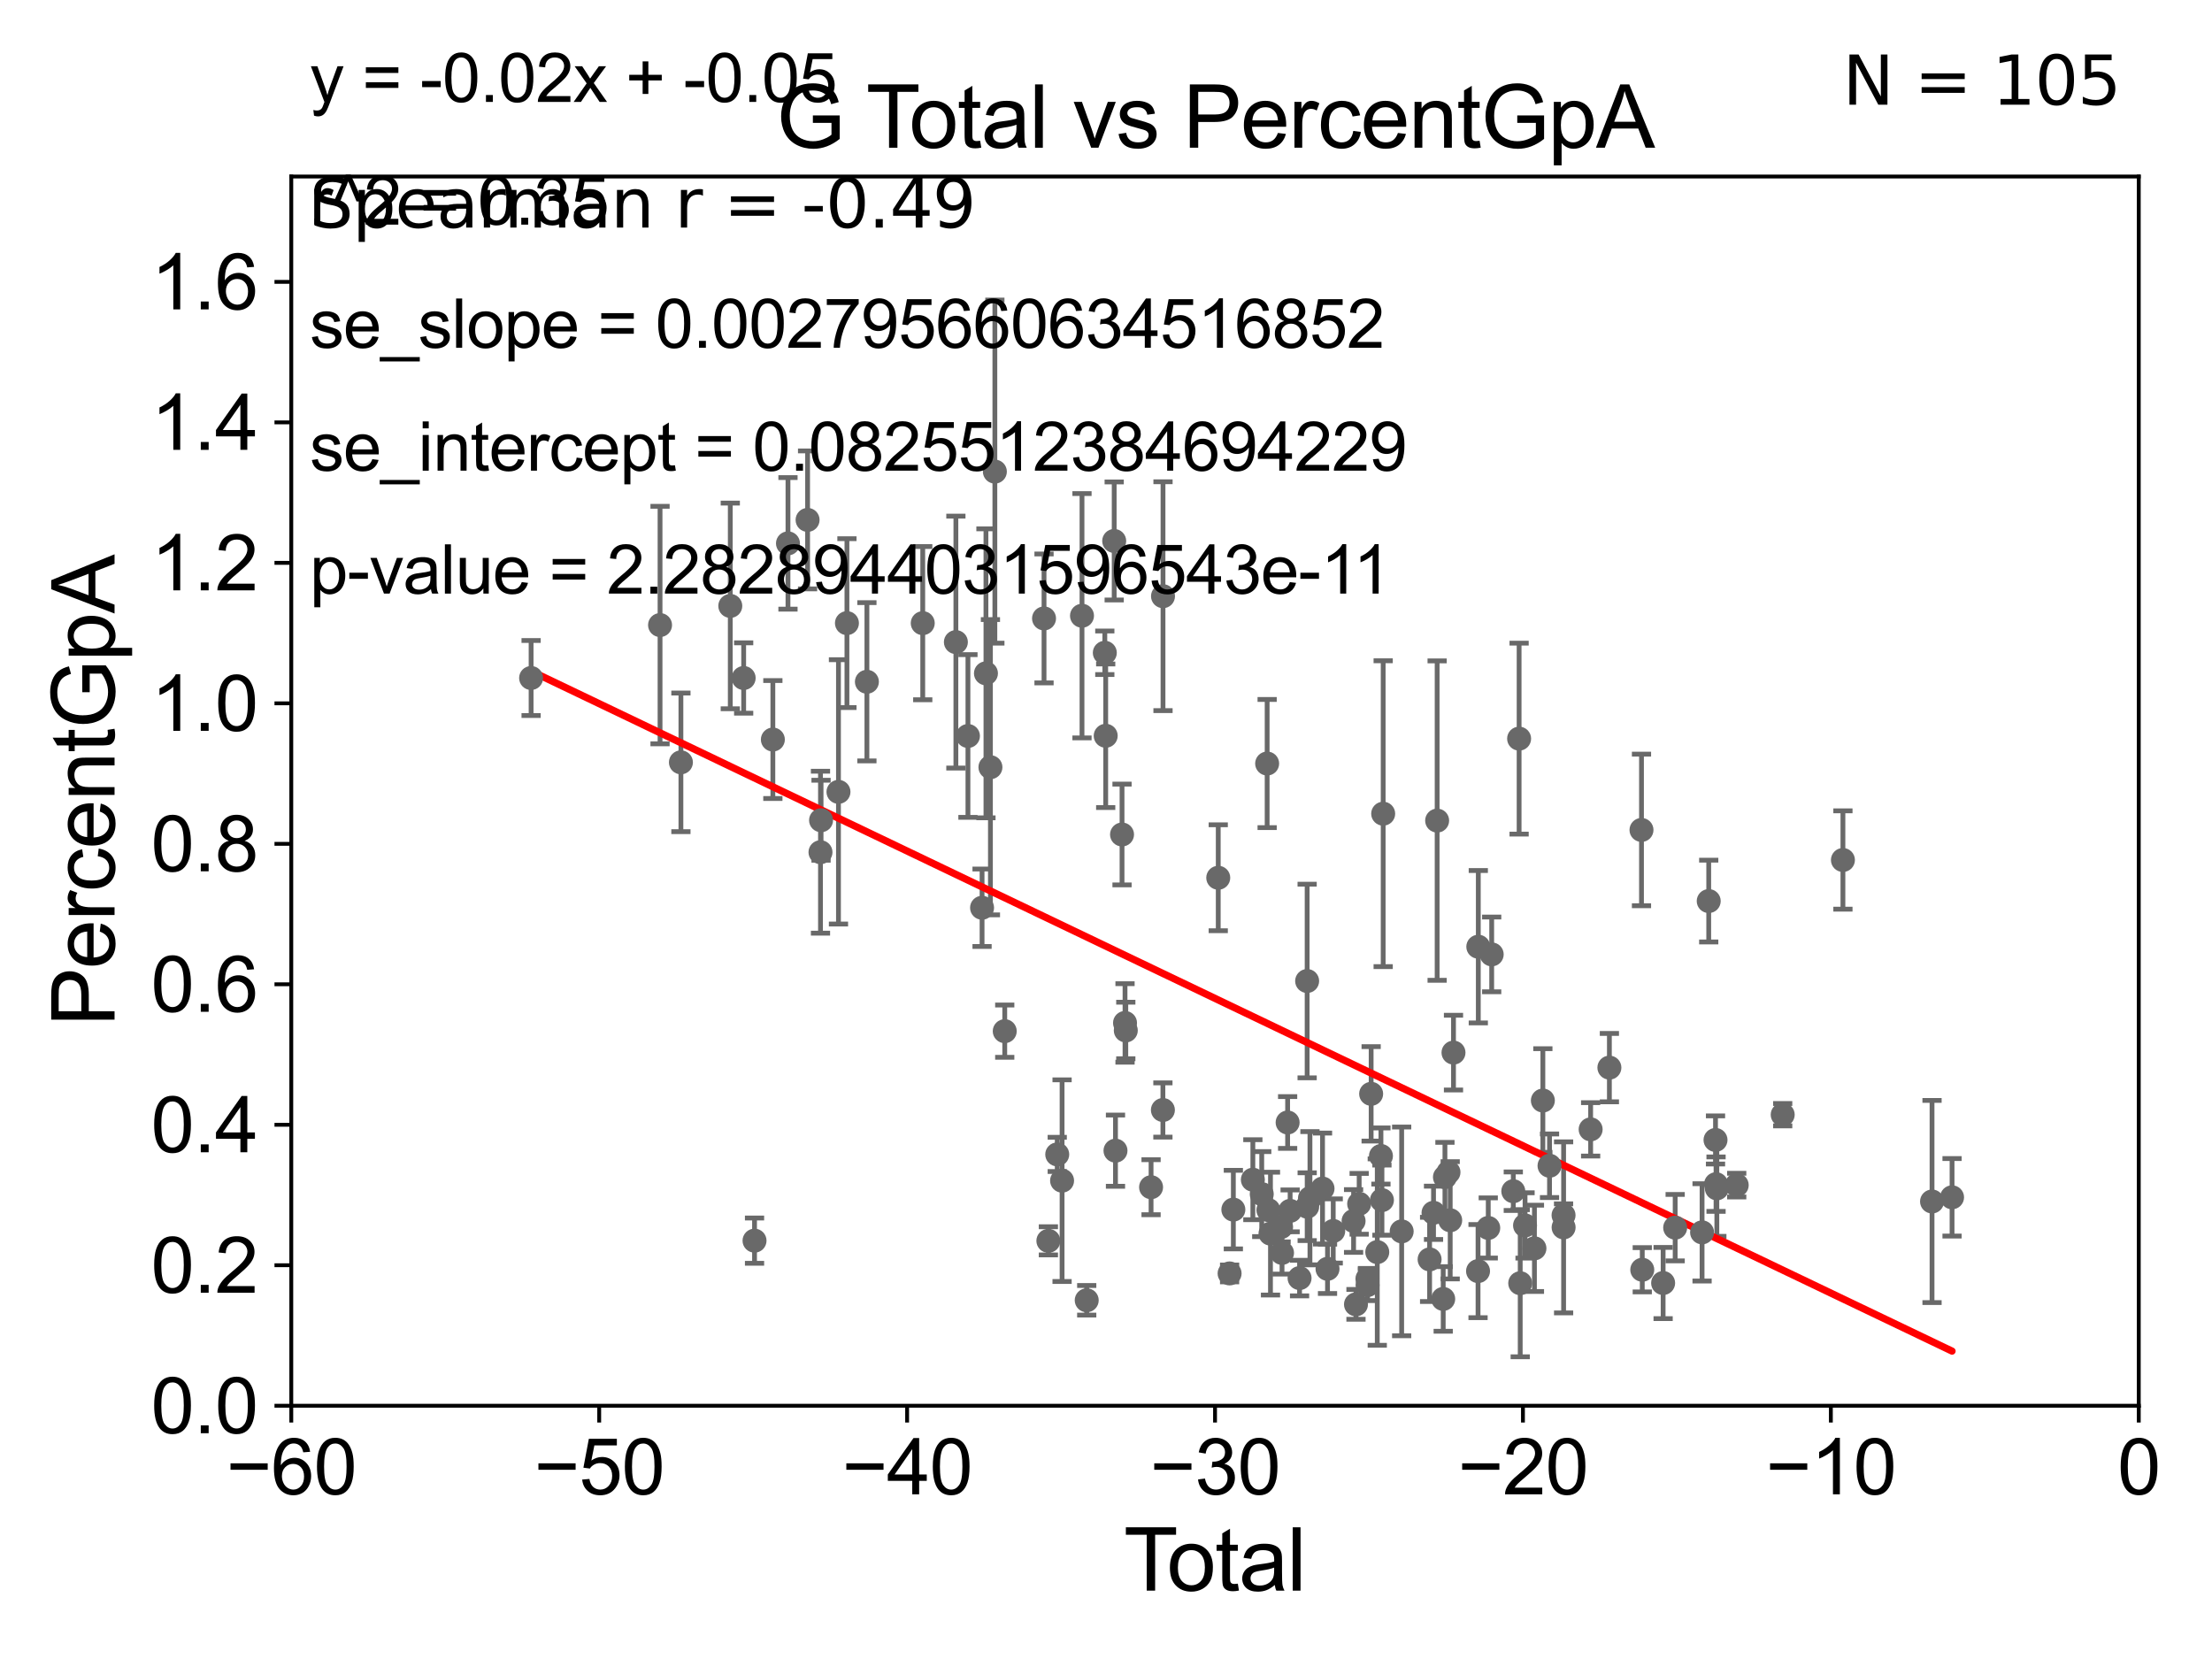 <?xml version="1.0" encoding="utf-8" standalone="no"?>
<!DOCTYPE svg PUBLIC "-//W3C//DTD SVG 1.1//EN"
  "http://www.w3.org/Graphics/SVG/1.1/DTD/svg11.dtd">
<svg xmlns:xlink="http://www.w3.org/1999/xlink" width="460.8pt" height="345.6pt" viewBox="0 0 460.8 345.6" xmlns="http://www.w3.org/2000/svg" version="1.1">
 <defs>
  <style type="text/css">*{stroke-linejoin: round; stroke-linecap: butt}</style>
 </defs>
 <g id="figure_1">
  <g id="patch_1">
   <path d="M 0 345.6 
L 460.8 345.6 
L 460.8 0 
L 0 0 
z
" style="fill: #ffffff"/>
  </g>
  <g id="axes_1">
   <g id="patch_2">
    <path d="M 60.68 292.84 
L 445.545 292.84 
L 445.545 36.775 
L 60.68 36.775 
z
" style="fill: #ffffff"/>
   </g>
   <g id="PathCollection_1">
    <defs>
     <path id="m86242943c5" d="M 0 1.118 
C 0.297 1.118 0.581 1 0.791 0.791 
C 1 0.581 1.118 0.297 1.118 0 
C 1.118 -0.297 1 -0.581 0.791 -0.791 
C 0.581 -1 0.297 -1.118 0 -1.118 
C -0.297 -1.118 -0.581 -1 -0.791 -0.791 
C -1 -0.581 -1.118 -0.297 -1.118 0 
C -1.118 0.297 -1 0.581 -0.791 0.791 
C -0.581 1 -0.297 1.118 0 1.118 
z
" style="stroke: #696969"/>
    </defs>
    <g clip-path="url(#p941b84d19b)">
     <use xlink:href="#m86242943c5" x="110.639" y="141.24" style="fill: #696969; stroke: #696969"/>
     <use xlink:href="#m86242943c5" x="298.629" y="252.65" style="fill: #696969; stroke: #696969"/>
     <use xlink:href="#m86242943c5" x="297.813" y="262.358" style="fill: #696969; stroke: #696969"/>
     <use xlink:href="#m86242943c5" x="291.993" y="256.522" style="fill: #696969; stroke: #696969"/>
     <use xlink:href="#m86242943c5" x="288.141" y="169.507" style="fill: #696969; stroke: #696969"/>
     <use xlink:href="#m86242943c5" x="287.884" y="250.009" style="fill: #696969; stroke: #696969"/>
     <use xlink:href="#m86242943c5" x="287.676" y="240.815" style="fill: #696969; stroke: #696969"/>
     <use xlink:href="#m86242943c5" x="286.911" y="260.834" style="fill: #696969; stroke: #696969"/>
     <use xlink:href="#m86242943c5" x="285.634" y="227.866" style="fill: #696969; stroke: #696969"/>
     <use xlink:href="#m86242943c5" x="284.89" y="267.707" style="fill: #696969; stroke: #696969"/>
     <use xlink:href="#m86242943c5" x="284.863" y="266.393" style="fill: #696969; stroke: #696969"/>
     <use xlink:href="#m86242943c5" x="283.139" y="250.776" style="fill: #696969; stroke: #696969"/>
     <use xlink:href="#m86242943c5" x="282.476" y="271.722" style="fill: #696969; stroke: #696969"/>
     <use xlink:href="#m86242943c5" x="281.976" y="254.355" style="fill: #696969; stroke: #696969"/>
     <use xlink:href="#m86242943c5" x="277.737" y="256.432" style="fill: #696969; stroke: #696969"/>
     <use xlink:href="#m86242943c5" x="299.383" y="170.946" style="fill: #696969; stroke: #696969"/>
     <use xlink:href="#m86242943c5" x="276.546" y="264.321" style="fill: #696969; stroke: #696969"/>
     <use xlink:href="#m86242943c5" x="272.887" y="249.613" style="fill: #696969; stroke: #696969"/>
     <use xlink:href="#m86242943c5" x="272.31" y="251.376" style="fill: #696969; stroke: #696969"/>
     <use xlink:href="#m86242943c5" x="272.301" y="204.363" style="fill: #696969; stroke: #696969"/>
     <use xlink:href="#m86242943c5" x="270.723" y="266.248" style="fill: #696969; stroke: #696969"/>
     <use xlink:href="#m86242943c5" x="268.757" y="252.243" style="fill: #696969; stroke: #696969"/>
     <use xlink:href="#m86242943c5" x="268.236" y="233.836" style="fill: #696969; stroke: #696969"/>
     <use xlink:href="#m86242943c5" x="267.069" y="261.002" style="fill: #696969; stroke: #696969"/>
     <use xlink:href="#m86242943c5" x="266.874" y="255.615" style="fill: #696969; stroke: #696969"/>
     <use xlink:href="#m86242943c5" x="264.665" y="256.984" style="fill: #696969; stroke: #696969"/>
     <use xlink:href="#m86242943c5" x="264.231" y="252.081" style="fill: #696969; stroke: #696969"/>
     <use xlink:href="#m86242943c5" x="263.969" y="159.059" style="fill: #696969; stroke: #696969"/>
     <use xlink:href="#m86242943c5" x="262.843" y="248.751" style="fill: #696969; stroke: #696969"/>
     <use xlink:href="#m86242943c5" x="260.993" y="245.754" style="fill: #696969; stroke: #696969"/>
     <use xlink:href="#m86242943c5" x="256.93" y="251.983" style="fill: #696969; stroke: #696969"/>
     <use xlink:href="#m86242943c5" x="275.507" y="247.602" style="fill: #696969; stroke: #696969"/>
     <use xlink:href="#m86242943c5" x="256.148" y="265.277" style="fill: #696969; stroke: #696969"/>
     <use xlink:href="#m86242943c5" x="300.647" y="270.59" style="fill: #696969; stroke: #696969"/>
     <use xlink:href="#m86242943c5" x="301.747" y="244.202" style="fill: #696969; stroke: #696969"/>
     <use xlink:href="#m86242943c5" x="383.915" y="179.153" style="fill: #696969; stroke: #696969"/>
     <use xlink:href="#m86242943c5" x="371.369" y="232.212" style="fill: #696969; stroke: #696969"/>
     <use xlink:href="#m86242943c5" x="361.791" y="246.885" style="fill: #696969; stroke: #696969"/>
     <use xlink:href="#m86242943c5" x="357.65" y="247.556" style="fill: #696969; stroke: #696969"/>
     <use xlink:href="#m86242943c5" x="357.482" y="246.685" style="fill: #696969; stroke: #696969"/>
     <use xlink:href="#m86242943c5" x="357.373" y="237.474" style="fill: #696969; stroke: #696969"/>
     <use xlink:href="#m86242943c5" x="355.958" y="187.708" style="fill: #696969; stroke: #696969"/>
     <use xlink:href="#m86242943c5" x="354.574" y="256.723" style="fill: #696969; stroke: #696969"/>
     <use xlink:href="#m86242943c5" x="348.969" y="255.743" style="fill: #696969; stroke: #696969"/>
     <use xlink:href="#m86242943c5" x="346.46" y="267.277" style="fill: #696969; stroke: #696969"/>
     <use xlink:href="#m86242943c5" x="342.114" y="264.513" style="fill: #696969; stroke: #696969"/>
     <use xlink:href="#m86242943c5" x="341.952" y="172.893" style="fill: #696969; stroke: #696969"/>
     <use xlink:href="#m86242943c5" x="335.265" y="222.406" style="fill: #696969; stroke: #696969"/>
     <use xlink:href="#m86242943c5" x="331.359" y="235.267" style="fill: #696969; stroke: #696969"/>
     <use xlink:href="#m86242943c5" x="301.007" y="245.21" style="fill: #696969; stroke: #696969"/>
     <use xlink:href="#m86242943c5" x="325.729" y="255.685" style="fill: #696969; stroke: #696969"/>
     <use xlink:href="#m86242943c5" x="322.794" y="242.849" style="fill: #696969; stroke: #696969"/>
     <use xlink:href="#m86242943c5" x="321.407" y="229.259" style="fill: #696969; stroke: #696969"/>
     <use xlink:href="#m86242943c5" x="319.652" y="260.054" style="fill: #696969; stroke: #696969"/>
     <use xlink:href="#m86242943c5" x="317.695" y="255.283" style="fill: #696969; stroke: #696969"/>
     <use xlink:href="#m86242943c5" x="316.69" y="267.317" style="fill: #696969; stroke: #696969"/>
     <use xlink:href="#m86242943c5" x="316.459" y="153.873" style="fill: #696969; stroke: #696969"/>
     <use xlink:href="#m86242943c5" x="315.248" y="248.15" style="fill: #696969; stroke: #696969"/>
     <use xlink:href="#m86242943c5" x="310.747" y="198.817" style="fill: #696969; stroke: #696969"/>
     <use xlink:href="#m86242943c5" x="310.03" y="255.803" style="fill: #696969; stroke: #696969"/>
     <use xlink:href="#m86242943c5" x="307.958" y="197.218" style="fill: #696969; stroke: #696969"/>
     <use xlink:href="#m86242943c5" x="307.903" y="264.792" style="fill: #696969; stroke: #696969"/>
     <use xlink:href="#m86242943c5" x="402.477" y="250.292" style="fill: #696969; stroke: #696969"/>
     <use xlink:href="#m86242943c5" x="302.79" y="219.277" style="fill: #696969; stroke: #696969"/>
     <use xlink:href="#m86242943c5" x="302.103" y="254.207" style="fill: #696969; stroke: #696969"/>
     <use xlink:href="#m86242943c5" x="325.716" y="253.157" style="fill: #696969; stroke: #696969"/>
     <use xlink:href="#m86242943c5" x="253.783" y="182.855" style="fill: #696969; stroke: #696969"/>
     <use xlink:href="#m86242943c5" x="406.648" y="249.421" style="fill: #696969; stroke: #696969"/>
     <use xlink:href="#m86242943c5" x="176.432" y="129.809" style="fill: #696969; stroke: #696969"/>
     <use xlink:href="#m86242943c5" x="171.041" y="170.873" style="fill: #696969; stroke: #696969"/>
     <use xlink:href="#m86242943c5" x="242.276" y="124.199" style="fill: #696969; stroke: #696969"/>
     <use xlink:href="#m86242943c5" x="174.669" y="164.96" style="fill: #696969; stroke: #696969"/>
     <use xlink:href="#m86242943c5" x="233.739" y="173.84" style="fill: #696969; stroke: #696969"/>
     <use xlink:href="#m86242943c5" x="209.306" y="214.811" style="fill: #696969; stroke: #696969"/>
     <use xlink:href="#m86242943c5" x="234.363" y="213.098" style="fill: #696969; stroke: #696969"/>
     <use xlink:href="#m86242943c5" x="225.4" y="128.271" style="fill: #696969; stroke: #696969"/>
     <use xlink:href="#m86242943c5" x="217.491" y="128.83" style="fill: #696969; stroke: #696969"/>
     <use xlink:href="#m86242943c5" x="207.249" y="98.244" style="fill: #696969; stroke: #696969"/>
     <use xlink:href="#m86242943c5" x="226.383" y="270.872" style="fill: #696969; stroke: #696969"/>
     <use xlink:href="#m86242943c5" x="234.524" y="214.664" style="fill: #696969; stroke: #696969"/>
     <use xlink:href="#m86242943c5" x="206.325" y="159.824" style="fill: #696969; stroke: #696969"/>
     <use xlink:href="#m86242943c5" x="180.592" y="142.026" style="fill: #696969; stroke: #696969"/>
     <use xlink:href="#m86242943c5" x="230.153" y="135.984" style="fill: #696969; stroke: #696969"/>
     <use xlink:href="#m86242943c5" x="205.391" y="140.27" style="fill: #696969; stroke: #696969"/>
     <use xlink:href="#m86242943c5" x="170.923" y="177.53" style="fill: #696969; stroke: #696969"/>
     <use xlink:href="#m86242943c5" x="192.225" y="129.815" style="fill: #696969; stroke: #696969"/>
     <use xlink:href="#m86242943c5" x="199.128" y="133.761" style="fill: #696969; stroke: #696969"/>
     <use xlink:href="#m86242943c5" x="164.15" y="113.195" style="fill: #696969; stroke: #696969"/>
     <use xlink:href="#m86242943c5" x="218.396" y="258.487" style="fill: #696969; stroke: #696969"/>
     <use xlink:href="#m86242943c5" x="137.5" y="130.211" style="fill: #696969; stroke: #696969"/>
     <use xlink:href="#m86242943c5" x="141.847" y="158.81" style="fill: #696969; stroke: #696969"/>
     <use xlink:href="#m86242943c5" x="220.242" y="240.484" style="fill: #696969; stroke: #696969"/>
     <use xlink:href="#m86242943c5" x="201.641" y="153.321" style="fill: #696969; stroke: #696969"/>
     <use xlink:href="#m86242943c5" x="221.25" y="245.953" style="fill: #696969; stroke: #696969"/>
     <use xlink:href="#m86242943c5" x="152.132" y="126.225" style="fill: #696969; stroke: #696969"/>
     <use xlink:href="#m86242943c5" x="168.235" y="108.307" style="fill: #696969; stroke: #696969"/>
     <use xlink:href="#m86242943c5" x="232.377" y="239.704" style="fill: #696969; stroke: #696969"/>
     <use xlink:href="#m86242943c5" x="242.254" y="231.234" style="fill: #696969; stroke: #696969"/>
     <use xlink:href="#m86242943c5" x="157.183" y="258.452" style="fill: #696969; stroke: #696969"/>
     <use xlink:href="#m86242943c5" x="232.107" y="112.694" style="fill: #696969; stroke: #696969"/>
     <use xlink:href="#m86242943c5" x="161.001" y="154.059" style="fill: #696969; stroke: #696969"/>
     <use xlink:href="#m86242943c5" x="230.338" y="153.276" style="fill: #696969; stroke: #696969"/>
     <use xlink:href="#m86242943c5" x="239.789" y="247.319" style="fill: #696969; stroke: #696969"/>
     <use xlink:href="#m86242943c5" x="154.919" y="141.241" style="fill: #696969; stroke: #696969"/>
     <use xlink:href="#m86242943c5" x="204.582" y="189.101" style="fill: #696969; stroke: #696969"/>
    </g>
   </g>
   <g id="matplotlib.axis_1">
    <g id="xtick_1">
     <g id="line2d_1">
      <defs>
       <path id="ma41fc8bbba" d="M 0 0 
L 0 3.5 
" style="stroke: #000000; stroke-width: 0.8"/>
      </defs>
      <g>
       <use xlink:href="#ma41fc8bbba" x="60.68" y="292.84" style="stroke: #000000; stroke-width: 0.8"/>
      </g>
     </g>
     <g id="text_1">
      <!-- −60 -->
      <g transform="translate(47.11 311.293)scale(0.16 -0.16)">
       <defs>
        <path id="ArialMT-2212" d="M 3381 1997 
L 356 1997 
L 356 2522 
L 3381 2522 
L 3381 1997 
z
" transform="scale(0.016)"/>
        <path id="ArialMT-36" d="M 3184 3459 
L 2625 3416 
Q 2550 3747 2413 3897 
Q 2184 4138 1850 4138 
Q 1581 4138 1378 3988 
Q 1113 3794 959 3422 
Q 806 3050 800 2363 
Q 1003 2672 1297 2822 
Q 1591 2972 1913 2972 
Q 2475 2972 2870 2558 
Q 3266 2144 3266 1488 
Q 3266 1056 3080 686 
Q 2894 316 2569 119 
Q 2244 -78 1831 -78 
Q 1128 -78 684 439 
Q 241 956 241 2144 
Q 241 3472 731 4075 
Q 1159 4600 1884 4600 
Q 2425 4600 2770 4297 
Q 3116 3994 3184 3459 
z
M 888 1484 
Q 888 1194 1011 928 
Q 1134 663 1356 523 
Q 1578 384 1822 384 
Q 2178 384 2434 671 
Q 2691 959 2691 1453 
Q 2691 1928 2437 2201 
Q 2184 2475 1800 2475 
Q 1419 2475 1153 2201 
Q 888 1928 888 1484 
z
" transform="scale(0.016)"/>
        <path id="ArialMT-30" d="M 266 2259 
Q 266 3072 433 3567 
Q 600 4063 929 4331 
Q 1259 4600 1759 4600 
Q 2128 4600 2406 4451 
Q 2684 4303 2865 4023 
Q 3047 3744 3150 3342 
Q 3253 2941 3253 2259 
Q 3253 1453 3087 958 
Q 2922 463 2592 192 
Q 2263 -78 1759 -78 
Q 1097 -78 719 397 
Q 266 969 266 2259 
z
M 844 2259 
Q 844 1131 1108 757 
Q 1372 384 1759 384 
Q 2147 384 2411 759 
Q 2675 1134 2675 2259 
Q 2675 3391 2411 3762 
Q 2147 4134 1753 4134 
Q 1366 4134 1134 3806 
Q 844 3388 844 2259 
z
" transform="scale(0.016)"/>
       </defs>
       <use xlink:href="#ArialMT-2212"/>
       <use xlink:href="#ArialMT-36" x="58.398"/>
       <use xlink:href="#ArialMT-30" x="114.014"/>
      </g>
     </g>
    </g>
    <g id="xtick_2">
     <g id="line2d_2">
      <g>
       <use xlink:href="#ma41fc8bbba" x="124.824" y="292.84" style="stroke: #000000; stroke-width: 0.8"/>
      </g>
     </g>
     <g id="text_2">
      <!-- −50 -->
      <g transform="translate(111.254 311.293)scale(0.16 -0.16)">
       <defs>
        <path id="ArialMT-35" d="M 266 1200 
L 856 1250 
Q 922 819 1161 601 
Q 1400 384 1738 384 
Q 2144 384 2425 690 
Q 2706 997 2706 1503 
Q 2706 1984 2436 2262 
Q 2166 2541 1728 2541 
Q 1456 2541 1237 2417 
Q 1019 2294 894 2097 
L 366 2166 
L 809 4519 
L 3088 4519 
L 3088 3981 
L 1259 3981 
L 1013 2750 
Q 1425 3038 1878 3038 
Q 2478 3038 2890 2622 
Q 3303 2206 3303 1553 
Q 3303 931 2941 478 
Q 2500 -78 1738 -78 
Q 1113 -78 717 272 
Q 322 622 266 1200 
z
" transform="scale(0.016)"/>
       </defs>
       <use xlink:href="#ArialMT-2212"/>
       <use xlink:href="#ArialMT-35" x="58.398"/>
       <use xlink:href="#ArialMT-30" x="114.014"/>
      </g>
     </g>
    </g>
    <g id="xtick_3">
     <g id="line2d_3">
      <g>
       <use xlink:href="#ma41fc8bbba" x="188.968" y="292.84" style="stroke: #000000; stroke-width: 0.8"/>
      </g>
     </g>
     <g id="text_3">
      <!-- −40 -->
      <g transform="translate(175.398 311.293)scale(0.16 -0.16)">
       <defs>
        <path id="ArialMT-34" d="M 2069 0 
L 2069 1097 
L 81 1097 
L 81 1613 
L 2172 4581 
L 2631 4581 
L 2631 1613 
L 3250 1613 
L 3250 1097 
L 2631 1097 
L 2631 0 
L 2069 0 
z
M 2069 1613 
L 2069 3678 
L 634 1613 
L 2069 1613 
z
" transform="scale(0.016)"/>
       </defs>
       <use xlink:href="#ArialMT-2212"/>
       <use xlink:href="#ArialMT-34" x="58.398"/>
       <use xlink:href="#ArialMT-30" x="114.014"/>
      </g>
     </g>
    </g>
    <g id="xtick_4">
     <g id="line2d_4">
      <g>
       <use xlink:href="#ma41fc8bbba" x="253.113" y="292.84" style="stroke: #000000; stroke-width: 0.8"/>
      </g>
     </g>
     <g id="text_4">
      <!-- −30 -->
      <g transform="translate(239.542 311.293)scale(0.16 -0.16)">
       <defs>
        <path id="ArialMT-33" d="M 269 1209 
L 831 1284 
Q 928 806 1161 595 
Q 1394 384 1728 384 
Q 2125 384 2398 659 
Q 2672 934 2672 1341 
Q 2672 1728 2419 1979 
Q 2166 2231 1775 2231 
Q 1616 2231 1378 2169 
L 1441 2663 
Q 1497 2656 1531 2656 
Q 1891 2656 2178 2843 
Q 2466 3031 2466 3422 
Q 2466 3731 2256 3934 
Q 2047 4138 1716 4138 
Q 1388 4138 1169 3931 
Q 950 3725 888 3313 
L 325 3413 
Q 428 3978 793 4289 
Q 1159 4600 1703 4600 
Q 2078 4600 2393 4439 
Q 2709 4278 2876 4000 
Q 3044 3722 3044 3409 
Q 3044 3113 2884 2869 
Q 2725 2625 2413 2481 
Q 2819 2388 3044 2092 
Q 3269 1797 3269 1353 
Q 3269 753 2831 336 
Q 2394 -81 1725 -81 
Q 1122 -81 723 278 
Q 325 638 269 1209 
z
" transform="scale(0.016)"/>
       </defs>
       <use xlink:href="#ArialMT-2212"/>
       <use xlink:href="#ArialMT-33" x="58.398"/>
       <use xlink:href="#ArialMT-30" x="114.014"/>
      </g>
     </g>
    </g>
    <g id="xtick_5">
     <g id="line2d_5">
      <g>
       <use xlink:href="#ma41fc8bbba" x="317.257" y="292.84" style="stroke: #000000; stroke-width: 0.8"/>
      </g>
     </g>
     <g id="text_5">
      <!-- −20 -->
      <g transform="translate(303.687 311.293)scale(0.16 -0.16)">
       <defs>
        <path id="ArialMT-32" d="M 3222 541 
L 3222 0 
L 194 0 
Q 188 203 259 391 
Q 375 700 629 1000 
Q 884 1300 1366 1694 
Q 2113 2306 2375 2664 
Q 2638 3022 2638 3341 
Q 2638 3675 2398 3904 
Q 2159 4134 1775 4134 
Q 1369 4134 1125 3890 
Q 881 3647 878 3216 
L 300 3275 
Q 359 3922 746 4261 
Q 1134 4600 1788 4600 
Q 2447 4600 2831 4234 
Q 3216 3869 3216 3328 
Q 3216 3053 3103 2787 
Q 2991 2522 2730 2228 
Q 2469 1934 1863 1422 
Q 1356 997 1212 845 
Q 1069 694 975 541 
L 3222 541 
z
" transform="scale(0.016)"/>
       </defs>
       <use xlink:href="#ArialMT-2212"/>
       <use xlink:href="#ArialMT-32" x="58.398"/>
       <use xlink:href="#ArialMT-30" x="114.014"/>
      </g>
     </g>
    </g>
    <g id="xtick_6">
     <g id="line2d_6">
      <g>
       <use xlink:href="#ma41fc8bbba" x="381.401" y="292.84" style="stroke: #000000; stroke-width: 0.8"/>
      </g>
     </g>
     <g id="text_6">
      <!-- −10 -->
      <g transform="translate(367.831 311.293)scale(0.16 -0.16)">
       <defs>
        <path id="ArialMT-31" d="M 2384 0 
L 1822 0 
L 1822 3584 
Q 1619 3391 1289 3197 
Q 959 3003 697 2906 
L 697 3450 
Q 1169 3672 1522 3987 
Q 1875 4303 2022 4600 
L 2384 4600 
L 2384 0 
z
" transform="scale(0.016)"/>
       </defs>
       <use xlink:href="#ArialMT-2212"/>
       <use xlink:href="#ArialMT-31" x="58.398"/>
       <use xlink:href="#ArialMT-30" x="114.014"/>
      </g>
     </g>
    </g>
    <g id="xtick_7">
     <g id="line2d_7">
      <g>
       <use xlink:href="#ma41fc8bbba" x="445.545" y="292.84" style="stroke: #000000; stroke-width: 0.8"/>
      </g>
     </g>
     <g id="text_7">
      <!-- 0 -->
      <g transform="translate(441.096 311.293)scale(0.16 -0.16)">
       <use xlink:href="#ArialMT-30"/>
      </g>
     </g>
    </g>
    <g id="text_8">
     <!-- Total -->
     <g transform="translate(234.107 331.357)scale(0.18 -0.18)">
      <defs>
       <path id="ArialMT-54" d="M 1659 0 
L 1659 4041 
L 150 4041 
L 150 4581 
L 3781 4581 
L 3781 4041 
L 2266 4041 
L 2266 0 
L 1659 0 
z
" transform="scale(0.016)"/>
       <path id="ArialMT-6f" d="M 213 1659 
Q 213 2581 725 3025 
Q 1153 3394 1769 3394 
Q 2453 3394 2887 2945 
Q 3322 2497 3322 1706 
Q 3322 1066 3130 698 
Q 2938 331 2570 128 
Q 2203 -75 1769 -75 
Q 1072 -75 642 372 
Q 213 819 213 1659 
z
M 791 1659 
Q 791 1022 1069 705 
Q 1347 388 1769 388 
Q 2188 388 2466 706 
Q 2744 1025 2744 1678 
Q 2744 2294 2464 2611 
Q 2184 2928 1769 2928 
Q 1347 2928 1069 2612 
Q 791 2297 791 1659 
z
" transform="scale(0.016)"/>
       <path id="ArialMT-74" d="M 1650 503 
L 1731 6 
Q 1494 -44 1306 -44 
Q 1000 -44 831 53 
Q 663 150 594 308 
Q 525 466 525 972 
L 525 2881 
L 113 2881 
L 113 3319 
L 525 3319 
L 525 4141 
L 1084 4478 
L 1084 3319 
L 1650 3319 
L 1650 2881 
L 1084 2881 
L 1084 941 
Q 1084 700 1114 631 
Q 1144 563 1211 522 
Q 1278 481 1403 481 
Q 1497 481 1650 503 
z
" transform="scale(0.016)"/>
       <path id="ArialMT-61" d="M 2588 409 
Q 2275 144 1986 34 
Q 1697 -75 1366 -75 
Q 819 -75 525 192 
Q 231 459 231 875 
Q 231 1119 342 1320 
Q 453 1522 633 1644 
Q 813 1766 1038 1828 
Q 1203 1872 1538 1913 
Q 2219 1994 2541 2106 
Q 2544 2222 2544 2253 
Q 2544 2597 2384 2738 
Q 2169 2928 1744 2928 
Q 1347 2928 1158 2789 
Q 969 2650 878 2297 
L 328 2372 
Q 403 2725 575 2942 
Q 747 3159 1072 3276 
Q 1397 3394 1825 3394 
Q 2250 3394 2515 3294 
Q 2781 3194 2906 3042 
Q 3031 2891 3081 2659 
Q 3109 2516 3109 2141 
L 3109 1391 
Q 3109 606 3145 398 
Q 3181 191 3288 0 
L 2700 0 
Q 2613 175 2588 409 
z
M 2541 1666 
Q 2234 1541 1622 1453 
Q 1275 1403 1131 1340 
Q 988 1278 909 1158 
Q 831 1038 831 891 
Q 831 666 1001 516 
Q 1172 366 1500 366 
Q 1825 366 2078 508 
Q 2331 650 2450 897 
Q 2541 1088 2541 1459 
L 2541 1666 
z
" transform="scale(0.016)"/>
       <path id="ArialMT-6c" d="M 409 0 
L 409 4581 
L 972 4581 
L 972 0 
L 409 0 
z
" transform="scale(0.016)"/>
      </defs>
      <use xlink:href="#ArialMT-54"/>
      <use xlink:href="#ArialMT-6f" x="49.959"/>
      <use xlink:href="#ArialMT-74" x="105.574"/>
      <use xlink:href="#ArialMT-61" x="133.357"/>
      <use xlink:href="#ArialMT-6c" x="188.973"/>
     </g>
    </g>
   </g>
   <g id="matplotlib.axis_2">
    <g id="ytick_1">
     <g id="line2d_8">
      <defs>
       <path id="me3c0c2d59e" d="M 0 0 
L -3.5 0 
" style="stroke: #000000; stroke-width: 0.8"/>
      </defs>
      <g>
       <use xlink:href="#me3c0c2d59e" x="60.68" y="292.84" style="stroke: #000000; stroke-width: 0.8"/>
      </g>
     </g>
     <g id="text_9">
      <!-- 0.0 -->
      <g transform="translate(31.44 298.566)scale(0.16 -0.16)">
       <defs>
        <path id="ArialMT-2e" d="M 581 0 
L 581 641 
L 1222 641 
L 1222 0 
L 581 0 
z
" transform="scale(0.016)"/>
       </defs>
       <use xlink:href="#ArialMT-30"/>
       <use xlink:href="#ArialMT-2e" x="55.615"/>
       <use xlink:href="#ArialMT-30" x="83.398"/>
      </g>
     </g>
    </g>
    <g id="ytick_2">
     <g id="line2d_9">
      <g>
       <use xlink:href="#me3c0c2d59e" x="60.68" y="263.575" style="stroke: #000000; stroke-width: 0.8"/>
      </g>
     </g>
     <g id="text_10">
      <!-- 0.2 -->
      <g transform="translate(31.44 269.302)scale(0.16 -0.16)">
       <use xlink:href="#ArialMT-30"/>
       <use xlink:href="#ArialMT-2e" x="55.615"/>
       <use xlink:href="#ArialMT-32" x="83.398"/>
      </g>
     </g>
    </g>
    <g id="ytick_3">
     <g id="line2d_10">
      <g>
       <use xlink:href="#me3c0c2d59e" x="60.68" y="234.311" style="stroke: #000000; stroke-width: 0.8"/>
      </g>
     </g>
     <g id="text_11">
      <!-- 0.4 -->
      <g transform="translate(31.44 240.037)scale(0.16 -0.16)">
       <use xlink:href="#ArialMT-30"/>
       <use xlink:href="#ArialMT-2e" x="55.615"/>
       <use xlink:href="#ArialMT-34" x="83.398"/>
      </g>
     </g>
    </g>
    <g id="ytick_4">
     <g id="line2d_11">
      <g>
       <use xlink:href="#me3c0c2d59e" x="60.68" y="205.046" style="stroke: #000000; stroke-width: 0.8"/>
      </g>
     </g>
     <g id="text_12">
      <!-- 0.6 -->
      <g transform="translate(31.44 210.772)scale(0.16 -0.16)">
       <use xlink:href="#ArialMT-30"/>
       <use xlink:href="#ArialMT-2e" x="55.615"/>
       <use xlink:href="#ArialMT-36" x="83.398"/>
      </g>
     </g>
    </g>
    <g id="ytick_5">
     <g id="line2d_12">
      <g>
       <use xlink:href="#me3c0c2d59e" x="60.68" y="175.782" style="stroke: #000000; stroke-width: 0.8"/>
      </g>
     </g>
     <g id="text_13">
      <!-- 0.8 -->
      <g transform="translate(31.44 181.508)scale(0.16 -0.16)">
       <defs>
        <path id="ArialMT-38" d="M 1131 2484 
Q 781 2613 612 2850 
Q 444 3088 444 3419 
Q 444 3919 803 4259 
Q 1163 4600 1759 4600 
Q 2359 4600 2725 4251 
Q 3091 3903 3091 3403 
Q 3091 3084 2923 2848 
Q 2756 2613 2416 2484 
Q 2838 2347 3058 2040 
Q 3278 1734 3278 1309 
Q 3278 722 2862 322 
Q 2447 -78 1769 -78 
Q 1091 -78 675 323 
Q 259 725 259 1325 
Q 259 1772 486 2073 
Q 713 2375 1131 2484 
z
M 1019 3438 
Q 1019 3113 1228 2906 
Q 1438 2700 1772 2700 
Q 2097 2700 2305 2904 
Q 2513 3109 2513 3406 
Q 2513 3716 2298 3927 
Q 2084 4138 1766 4138 
Q 1444 4138 1231 3931 
Q 1019 3725 1019 3438 
z
M 838 1322 
Q 838 1081 952 856 
Q 1066 631 1291 507 
Q 1516 384 1775 384 
Q 2178 384 2440 643 
Q 2703 903 2703 1303 
Q 2703 1709 2433 1975 
Q 2163 2241 1756 2241 
Q 1359 2241 1098 1978 
Q 838 1716 838 1322 
z
" transform="scale(0.016)"/>
       </defs>
       <use xlink:href="#ArialMT-30"/>
       <use xlink:href="#ArialMT-2e" x="55.615"/>
       <use xlink:href="#ArialMT-38" x="83.398"/>
      </g>
     </g>
    </g>
    <g id="ytick_6">
     <g id="line2d_13">
      <g>
       <use xlink:href="#me3c0c2d59e" x="60.68" y="146.517" style="stroke: #000000; stroke-width: 0.8"/>
      </g>
     </g>
     <g id="text_14">
      <!-- 1.0 -->
      <g transform="translate(31.44 152.243)scale(0.16 -0.16)">
       <use xlink:href="#ArialMT-31"/>
       <use xlink:href="#ArialMT-2e" x="55.615"/>
       <use xlink:href="#ArialMT-30" x="83.398"/>
      </g>
     </g>
    </g>
    <g id="ytick_7">
     <g id="line2d_14">
      <g>
       <use xlink:href="#me3c0c2d59e" x="60.68" y="117.252" style="stroke: #000000; stroke-width: 0.8"/>
      </g>
     </g>
     <g id="text_15">
      <!-- 1.2 -->
      <g transform="translate(31.44 122.979)scale(0.16 -0.16)">
       <use xlink:href="#ArialMT-31"/>
       <use xlink:href="#ArialMT-2e" x="55.615"/>
       <use xlink:href="#ArialMT-32" x="83.398"/>
      </g>
     </g>
    </g>
    <g id="ytick_8">
     <g id="line2d_15">
      <g>
       <use xlink:href="#me3c0c2d59e" x="60.68" y="87.988" style="stroke: #000000; stroke-width: 0.8"/>
      </g>
     </g>
     <g id="text_16">
      <!-- 1.4 -->
      <g transform="translate(31.44 93.714)scale(0.16 -0.16)">
       <use xlink:href="#ArialMT-31"/>
       <use xlink:href="#ArialMT-2e" x="55.615"/>
       <use xlink:href="#ArialMT-34" x="83.398"/>
      </g>
     </g>
    </g>
    <g id="ytick_9">
     <g id="line2d_16">
      <g>
       <use xlink:href="#me3c0c2d59e" x="60.68" y="58.723" style="stroke: #000000; stroke-width: 0.8"/>
      </g>
     </g>
     <g id="text_17">
      <!-- 1.6 -->
      <g transform="translate(31.44 64.45)scale(0.16 -0.16)">
       <use xlink:href="#ArialMT-31"/>
       <use xlink:href="#ArialMT-2e" x="55.615"/>
       <use xlink:href="#ArialMT-36" x="83.398"/>
      </g>
     </g>
    </g>
    <g id="text_18">
     <!-- PercentGpA -->
     <g transform="translate(23.863 213.831)rotate(-90)scale(0.18 -0.18)">
      <defs>
       <path id="ArialMT-50" d="M 494 0 
L 494 4581 
L 2222 4581 
Q 2678 4581 2919 4538 
Q 3256 4481 3484 4323 
Q 3713 4166 3852 3881 
Q 3991 3597 3991 3256 
Q 3991 2672 3619 2267 
Q 3247 1863 2275 1863 
L 1100 1863 
L 1100 0 
L 494 0 
z
M 1100 2403 
L 2284 2403 
Q 2872 2403 3119 2622 
Q 3366 2841 3366 3238 
Q 3366 3525 3220 3729 
Q 3075 3934 2838 4000 
Q 2684 4041 2272 4041 
L 1100 4041 
L 1100 2403 
z
" transform="scale(0.016)"/>
       <path id="ArialMT-65" d="M 2694 1069 
L 3275 997 
Q 3138 488 2766 206 
Q 2394 -75 1816 -75 
Q 1088 -75 661 373 
Q 234 822 234 1631 
Q 234 2469 665 2931 
Q 1097 3394 1784 3394 
Q 2450 3394 2872 2941 
Q 3294 2488 3294 1666 
Q 3294 1616 3291 1516 
L 816 1516 
Q 847 969 1125 678 
Q 1403 388 1819 388 
Q 2128 388 2347 550 
Q 2566 713 2694 1069 
z
M 847 1978 
L 2700 1978 
Q 2663 2397 2488 2606 
Q 2219 2931 1791 2931 
Q 1403 2931 1139 2672 
Q 875 2413 847 1978 
z
" transform="scale(0.016)"/>
       <path id="ArialMT-72" d="M 416 0 
L 416 3319 
L 922 3319 
L 922 2816 
Q 1116 3169 1280 3281 
Q 1444 3394 1641 3394 
Q 1925 3394 2219 3213 
L 2025 2691 
Q 1819 2813 1613 2813 
Q 1428 2813 1281 2702 
Q 1134 2591 1072 2394 
Q 978 2094 978 1738 
L 978 0 
L 416 0 
z
" transform="scale(0.016)"/>
       <path id="ArialMT-63" d="M 2588 1216 
L 3141 1144 
Q 3050 572 2676 248 
Q 2303 -75 1759 -75 
Q 1078 -75 664 370 
Q 250 816 250 1647 
Q 250 2184 428 2587 
Q 606 2991 970 3192 
Q 1334 3394 1763 3394 
Q 2303 3394 2647 3120 
Q 2991 2847 3088 2344 
L 2541 2259 
Q 2463 2594 2264 2762 
Q 2066 2931 1784 2931 
Q 1359 2931 1093 2626 
Q 828 2322 828 1663 
Q 828 994 1084 691 
Q 1341 388 1753 388 
Q 2084 388 2306 591 
Q 2528 794 2588 1216 
z
" transform="scale(0.016)"/>
       <path id="ArialMT-6e" d="M 422 0 
L 422 3319 
L 928 3319 
L 928 2847 
Q 1294 3394 1984 3394 
Q 2284 3394 2536 3286 
Q 2788 3178 2913 3003 
Q 3038 2828 3088 2588 
Q 3119 2431 3119 2041 
L 3119 0 
L 2556 0 
L 2556 2019 
Q 2556 2363 2490 2533 
Q 2425 2703 2258 2804 
Q 2091 2906 1866 2906 
Q 1506 2906 1245 2678 
Q 984 2450 984 1813 
L 984 0 
L 422 0 
z
" transform="scale(0.016)"/>
       <path id="ArialMT-47" d="M 2638 1797 
L 2638 2334 
L 4578 2338 
L 4578 638 
Q 4131 281 3656 101 
Q 3181 -78 2681 -78 
Q 2006 -78 1454 211 
Q 903 500 622 1047 
Q 341 1594 341 2269 
Q 341 2938 620 3517 
Q 900 4097 1425 4378 
Q 1950 4659 2634 4659 
Q 3131 4659 3532 4498 
Q 3934 4338 4162 4050 
Q 4391 3763 4509 3300 
L 3963 3150 
Q 3859 3500 3706 3700 
Q 3553 3900 3268 4020 
Q 2984 4141 2638 4141 
Q 2222 4141 1919 4014 
Q 1616 3888 1430 3681 
Q 1244 3475 1141 3228 
Q 966 2803 966 2306 
Q 966 1694 1177 1281 
Q 1388 869 1791 669 
Q 2194 469 2647 469 
Q 3041 469 3416 620 
Q 3791 772 3984 944 
L 3984 1797 
L 2638 1797 
z
" transform="scale(0.016)"/>
       <path id="ArialMT-70" d="M 422 -1272 
L 422 3319 
L 934 3319 
L 934 2888 
Q 1116 3141 1344 3267 
Q 1572 3394 1897 3394 
Q 2322 3394 2647 3175 
Q 2972 2956 3137 2557 
Q 3303 2159 3303 1684 
Q 3303 1175 3120 767 
Q 2938 359 2589 142 
Q 2241 -75 1856 -75 
Q 1575 -75 1351 44 
Q 1128 163 984 344 
L 984 -1272 
L 422 -1272 
z
M 931 1641 
Q 931 1000 1190 694 
Q 1450 388 1819 388 
Q 2194 388 2461 705 
Q 2728 1022 2728 1688 
Q 2728 2322 2467 2637 
Q 2206 2953 1844 2953 
Q 1484 2953 1207 2617 
Q 931 2281 931 1641 
z
" transform="scale(0.016)"/>
       <path id="ArialMT-41" d="M -9 0 
L 1750 4581 
L 2403 4581 
L 4278 0 
L 3588 0 
L 3053 1388 
L 1138 1388 
L 634 0 
L -9 0 
z
M 1313 1881 
L 2866 1881 
L 2388 3150 
Q 2169 3728 2063 4100 
Q 1975 3659 1816 3225 
L 1313 1881 
z
" transform="scale(0.016)"/>
      </defs>
      <use xlink:href="#ArialMT-50"/>
      <use xlink:href="#ArialMT-65" x="66.699"/>
      <use xlink:href="#ArialMT-72" x="122.314"/>
      <use xlink:href="#ArialMT-63" x="155.615"/>
      <use xlink:href="#ArialMT-65" x="205.615"/>
      <use xlink:href="#ArialMT-6e" x="261.23"/>
      <use xlink:href="#ArialMT-74" x="316.846"/>
      <use xlink:href="#ArialMT-47" x="344.629"/>
      <use xlink:href="#ArialMT-70" x="422.412"/>
      <use xlink:href="#ArialMT-41" x="478.027"/>
     </g>
    </g>
   </g>
   <g id="LineCollection_1">
    <path d="M 110.639 149.056 
L 110.639 133.425 
" clip-path="url(#p941b84d19b)" style="fill: none; stroke: #696969"/>
    <path d="M 298.629 258.203 
L 298.629 247.098 
" clip-path="url(#p941b84d19b)" style="fill: none; stroke: #696969"/>
    <path d="M 297.813 271.128 
L 297.813 253.587 
" clip-path="url(#p941b84d19b)" style="fill: none; stroke: #696969"/>
    <path d="M 291.993 278.265 
L 291.993 234.779 
" clip-path="url(#p941b84d19b)" style="fill: none; stroke: #696969"/>
    <path d="M 288.141 201.362 
L 288.141 137.652 
" clip-path="url(#p941b84d19b)" style="fill: none; stroke: #696969"/>
    <path d="M 287.884 257.312 
L 287.884 242.705 
" clip-path="url(#p941b84d19b)" style="fill: none; stroke: #696969"/>
    <path d="M 287.676 246.66 
L 287.676 234.97 
" clip-path="url(#p941b84d19b)" style="fill: none; stroke: #696969"/>
    <path d="M 286.911 280.25 
L 286.911 241.418 
" clip-path="url(#p941b84d19b)" style="fill: none; stroke: #696969"/>
    <path d="M 285.634 237.702 
L 285.634 218.03 
" clip-path="url(#p941b84d19b)" style="fill: none; stroke: #696969"/>
    <path d="M 284.89 270.937 
L 284.89 264.478 
" clip-path="url(#p941b84d19b)" style="fill: none; stroke: #696969"/>
    <path d="M 284.863 268.544 
L 284.863 264.241 
" clip-path="url(#p941b84d19b)" style="fill: none; stroke: #696969"/>
    <path d="M 283.139 257.105 
L 283.139 244.446 
" clip-path="url(#p941b84d19b)" style="fill: none; stroke: #696969"/>
    <path d="M 282.476 274.828 
L 282.476 268.615 
" clip-path="url(#p941b84d19b)" style="fill: none; stroke: #696969"/>
    <path d="M 281.976 260.892 
L 281.976 247.818 
" clip-path="url(#p941b84d19b)" style="fill: none; stroke: #696969"/>
    <path d="M 277.737 263.115 
L 277.737 249.749 
" clip-path="url(#p941b84d19b)" style="fill: none; stroke: #696969"/>
    <path d="M 299.383 204.216 
L 299.383 137.675 
" clip-path="url(#p941b84d19b)" style="fill: none; stroke: #696969"/>
    <path d="M 276.546 269.458 
L 276.546 259.183 
" clip-path="url(#p941b84d19b)" style="fill: none; stroke: #696969"/>
    <path d="M 272.887 263.493 
L 272.887 235.733 
" clip-path="url(#p941b84d19b)" style="fill: none; stroke: #696969"/>
    <path d="M 272.31 258.437 
L 272.31 244.315 
" clip-path="url(#p941b84d19b)" style="fill: none; stroke: #696969"/>
    <path d="M 272.301 224.535 
L 272.301 184.191 
" clip-path="url(#p941b84d19b)" style="fill: none; stroke: #696969"/>
    <path d="M 270.723 269.956 
L 270.723 262.541 
" clip-path="url(#p941b84d19b)" style="fill: none; stroke: #696969"/>
    <path d="M 268.757 256.6 
L 268.757 247.887 
" clip-path="url(#p941b84d19b)" style="fill: none; stroke: #696969"/>
    <path d="M 268.236 239.232 
L 268.236 228.441 
" clip-path="url(#p941b84d19b)" style="fill: none; stroke: #696969"/>
    <path d="M 267.069 265.417 
L 267.069 256.587 
" clip-path="url(#p941b84d19b)" style="fill: none; stroke: #696969"/>
    <path d="M 266.874 258.705 
L 266.874 252.525 
" clip-path="url(#p941b84d19b)" style="fill: none; stroke: #696969"/>
    <path d="M 264.665 269.774 
L 264.665 244.195 
" clip-path="url(#p941b84d19b)" style="fill: none; stroke: #696969"/>
    <path d="M 264.231 253.009 
L 264.231 251.154 
" clip-path="url(#p941b84d19b)" style="fill: none; stroke: #696969"/>
    <path d="M 263.969 172.405 
L 263.969 145.712 
" clip-path="url(#p941b84d19b)" style="fill: none; stroke: #696969"/>
    <path d="M 262.843 257.604 
L 262.843 239.897 
" clip-path="url(#p941b84d19b)" style="fill: none; stroke: #696969"/>
    <path d="M 260.993 254.087 
L 260.993 237.421 
" clip-path="url(#p941b84d19b)" style="fill: none; stroke: #696969"/>
    <path d="M 256.93 260.17 
L 256.93 243.796 
" clip-path="url(#p941b84d19b)" style="fill: none; stroke: #696969"/>
    <path d="M 275.507 259.163 
L 275.507 236.042 
" clip-path="url(#p941b84d19b)" style="fill: none; stroke: #696969"/>
    <path d="M 256.148 267.031 
L 256.148 263.524 
" clip-path="url(#p941b84d19b)" style="fill: none; stroke: #696969"/>
    <path d="M 300.647 277.318 
L 300.647 263.863 
" clip-path="url(#p941b84d19b)" style="fill: none; stroke: #696969"/>
    <path d="M 301.747 245.048 
L 301.747 243.356 
" clip-path="url(#p941b84d19b)" style="fill: none; stroke: #696969"/>
    <path d="M 383.915 189.393 
L 383.915 168.912 
" clip-path="url(#p941b84d19b)" style="fill: none; stroke: #696969"/>
    <path d="M 371.369 234.539 
L 371.369 229.884 
" clip-path="url(#p941b84d19b)" style="fill: none; stroke: #696969"/>
    <path d="M 361.791 249.355 
L 361.791 244.416 
" clip-path="url(#p941b84d19b)" style="fill: none; stroke: #696969"/>
    <path d="M 357.65 257.55 
L 357.65 237.562 
" clip-path="url(#p941b84d19b)" style="fill: none; stroke: #696969"/>
    <path d="M 357.482 252.356 
L 357.482 241.013 
" clip-path="url(#p941b84d19b)" style="fill: none; stroke: #696969"/>
    <path d="M 357.373 242.487 
L 357.373 232.462 
" clip-path="url(#p941b84d19b)" style="fill: none; stroke: #696969"/>
    <path d="M 355.958 196.225 
L 355.958 179.191 
" clip-path="url(#p941b84d19b)" style="fill: none; stroke: #696969"/>
    <path d="M 354.574 266.86 
L 354.574 246.586 
" clip-path="url(#p941b84d19b)" style="fill: none; stroke: #696969"/>
    <path d="M 348.969 262.659 
L 348.969 248.826 
" clip-path="url(#p941b84d19b)" style="fill: none; stroke: #696969"/>
    <path d="M 346.46 274.692 
L 346.46 259.863 
" clip-path="url(#p941b84d19b)" style="fill: none; stroke: #696969"/>
    <path d="M 342.114 269.123 
L 342.114 259.904 
" clip-path="url(#p941b84d19b)" style="fill: none; stroke: #696969"/>
    <path d="M 341.952 188.684 
L 341.952 157.102 
" clip-path="url(#p941b84d19b)" style="fill: none; stroke: #696969"/>
    <path d="M 335.265 229.527 
L 335.265 215.285 
" clip-path="url(#p941b84d19b)" style="fill: none; stroke: #696969"/>
    <path d="M 331.359 240.826 
L 331.359 229.709 
" clip-path="url(#p941b84d19b)" style="fill: none; stroke: #696969"/>
    <path d="M 301.007 252.444 
L 301.007 237.976 
" clip-path="url(#p941b84d19b)" style="fill: none; stroke: #696969"/>
    <path d="M 325.729 273.5 
L 325.729 237.871 
" clip-path="url(#p941b84d19b)" style="fill: none; stroke: #696969"/>
    <path d="M 322.794 249.472 
L 322.794 236.226 
" clip-path="url(#p941b84d19b)" style="fill: none; stroke: #696969"/>
    <path d="M 321.407 240.051 
L 321.407 218.466 
" clip-path="url(#p941b84d19b)" style="fill: none; stroke: #696969"/>
    <path d="M 319.652 269.043 
L 319.652 251.065 
" clip-path="url(#p941b84d19b)" style="fill: none; stroke: #696969"/>
    <path d="M 317.695 262.089 
L 317.695 248.477 
" clip-path="url(#p941b84d19b)" style="fill: none; stroke: #696969"/>
    <path d="M 316.69 282.644 
L 316.69 251.989 
" clip-path="url(#p941b84d19b)" style="fill: none; stroke: #696969"/>
    <path d="M 316.459 173.761 
L 316.459 133.985 
" clip-path="url(#p941b84d19b)" style="fill: none; stroke: #696969"/>
    <path d="M 315.248 252.161 
L 315.248 244.14 
" clip-path="url(#p941b84d19b)" style="fill: none; stroke: #696969"/>
    <path d="M 310.747 206.602 
L 310.747 191.033 
" clip-path="url(#p941b84d19b)" style="fill: none; stroke: #696969"/>
    <path d="M 310.03 262.07 
L 310.03 249.537 
" clip-path="url(#p941b84d19b)" style="fill: none; stroke: #696969"/>
    <path d="M 307.958 213.092 
L 307.958 181.345 
" clip-path="url(#p941b84d19b)" style="fill: none; stroke: #696969"/>
    <path d="M 307.903 274.495 
L 307.903 255.089 
" clip-path="url(#p941b84d19b)" style="fill: none; stroke: #696969"/>
    <path d="M 402.477 271.346 
L 402.477 229.237 
" clip-path="url(#p941b84d19b)" style="fill: none; stroke: #696969"/>
    <path d="M 302.79 227.063 
L 302.79 211.491 
" clip-path="url(#p941b84d19b)" style="fill: none; stroke: #696969"/>
    <path d="M 302.103 266.424 
L 302.103 241.991 
" clip-path="url(#p941b84d19b)" style="fill: none; stroke: #696969"/>
    <path d="M 325.716 255.535 
L 325.716 250.779 
" clip-path="url(#p941b84d19b)" style="fill: none; stroke: #696969"/>
    <path d="M 253.783 193.889 
L 253.783 171.821 
" clip-path="url(#p941b84d19b)" style="fill: none; stroke: #696969"/>
    <path d="M 406.648 257.495 
L 406.648 241.348 
" clip-path="url(#p941b84d19b)" style="fill: none; stroke: #696969"/>
    <path d="M 176.432 147.398 
L 176.432 112.22 
" clip-path="url(#p941b84d19b)" style="fill: none; stroke: #696969"/>
    <path d="M 171.041 179.204 
L 171.041 162.542 
" clip-path="url(#p941b84d19b)" style="fill: none; stroke: #696969"/>
    <path d="M 242.276 148.034 
L 242.276 100.364 
" clip-path="url(#p941b84d19b)" style="fill: none; stroke: #696969"/>
    <path d="M 174.669 192.492 
L 174.669 137.428 
" clip-path="url(#p941b84d19b)" style="fill: none; stroke: #696969"/>
    <path d="M 233.739 184.335 
L 233.739 163.345 
" clip-path="url(#p941b84d19b)" style="fill: none; stroke: #696969"/>
    <path d="M 209.306 220.259 
L 209.306 209.363 
" clip-path="url(#p941b84d19b)" style="fill: none; stroke: #696969"/>
    <path d="M 234.363 221.275 
L 234.363 204.922 
" clip-path="url(#p941b84d19b)" style="fill: none; stroke: #696969"/>
    <path d="M 225.4 153.721 
L 225.4 102.821 
" clip-path="url(#p941b84d19b)" style="fill: none; stroke: #696969"/>
    <path d="M 217.491 142.256 
L 217.491 115.404 
" clip-path="url(#p941b84d19b)" style="fill: none; stroke: #696969"/>
    <path d="M 207.249 133.986 
L 207.249 62.503 
" clip-path="url(#p941b84d19b)" style="fill: none; stroke: #696969"/>
    <path d="M 226.383 273.952 
L 226.383 267.792 
" clip-path="url(#p941b84d19b)" style="fill: none; stroke: #696969"/>
    <path d="M 234.524 220.552 
L 234.524 208.777 
" clip-path="url(#p941b84d19b)" style="fill: none; stroke: #696969"/>
    <path d="M 206.325 190.579 
L 206.325 129.068 
" clip-path="url(#p941b84d19b)" style="fill: none; stroke: #696969"/>
    <path d="M 180.592 158.513 
L 180.592 125.539 
" clip-path="url(#p941b84d19b)" style="fill: none; stroke: #696969"/>
    <path d="M 230.153 140.52 
L 230.153 131.448 
" clip-path="url(#p941b84d19b)" style="fill: none; stroke: #696969"/>
    <path d="M 205.391 170.369 
L 205.391 110.171 
" clip-path="url(#p941b84d19b)" style="fill: none; stroke: #696969"/>
    <path d="M 170.923 194.397 
L 170.923 160.662 
" clip-path="url(#p941b84d19b)" style="fill: none; stroke: #696969"/>
    <path d="M 192.225 145.774 
L 192.225 113.856 
" clip-path="url(#p941b84d19b)" style="fill: none; stroke: #696969"/>
    <path d="M 199.128 160.002 
L 199.128 107.521 
" clip-path="url(#p941b84d19b)" style="fill: none; stroke: #696969"/>
    <path d="M 164.15 126.9 
L 164.15 99.49 
" clip-path="url(#p941b84d19b)" style="fill: none; stroke: #696969"/>
    <path d="M 218.396 261.421 
L 218.396 255.553 
" clip-path="url(#p941b84d19b)" style="fill: none; stroke: #696969"/>
    <path d="M 137.5 154.95 
L 137.5 105.473 
" clip-path="url(#p941b84d19b)" style="fill: none; stroke: #696969"/>
    <path d="M 141.847 173.248 
L 141.847 144.373 
" clip-path="url(#p941b84d19b)" style="fill: none; stroke: #696969"/>
    <path d="M 220.242 244.048 
L 220.242 236.92 
" clip-path="url(#p941b84d19b)" style="fill: none; stroke: #696969"/>
    <path d="M 201.641 170.269 
L 201.641 136.372 
" clip-path="url(#p941b84d19b)" style="fill: none; stroke: #696969"/>
    <path d="M 221.25 266.957 
L 221.25 224.95 
" clip-path="url(#p941b84d19b)" style="fill: none; stroke: #696969"/>
    <path d="M 152.132 147.644 
L 152.132 104.806 
" clip-path="url(#p941b84d19b)" style="fill: none; stroke: #696969"/>
    <path d="M 168.235 122.681 
L 168.235 93.933 
" clip-path="url(#p941b84d19b)" style="fill: none; stroke: #696969"/>
    <path d="M 232.377 247.125 
L 232.377 232.283 
" clip-path="url(#p941b84d19b)" style="fill: none; stroke: #696969"/>
    <path d="M 242.254 236.884 
L 242.254 225.584 
" clip-path="url(#p941b84d19b)" style="fill: none; stroke: #696969"/>
    <path d="M 157.183 263.167 
L 157.183 253.737 
" clip-path="url(#p941b84d19b)" style="fill: none; stroke: #696969"/>
    <path d="M 232.107 124.987 
L 232.107 100.401 
" clip-path="url(#p941b84d19b)" style="fill: none; stroke: #696969"/>
    <path d="M 161.001 166.344 
L 161.001 141.774 
" clip-path="url(#p941b84d19b)" style="fill: none; stroke: #696969"/>
    <path d="M 230.338 168.229 
L 230.338 138.323 
" clip-path="url(#p941b84d19b)" style="fill: none; stroke: #696969"/>
    <path d="M 239.789 253.048 
L 239.789 241.591 
" clip-path="url(#p941b84d19b)" style="fill: none; stroke: #696969"/>
    <path d="M 154.919 148.57 
L 154.919 133.913 
" clip-path="url(#p941b84d19b)" style="fill: none; stroke: #696969"/>
    <path d="M 204.582 197.169 
L 204.582 181.032 
" clip-path="url(#p941b84d19b)" style="fill: none; stroke: #696969"/>
   </g>
   <g id="line2d_17">
    <defs>
     <path id="m84b226975a" d="M 2 0 
L -2 -0 
" style="stroke: #696969"/>
    </defs>
    <g clip-path="url(#p941b84d19b)">
     <use xlink:href="#m84b226975a" x="110.639" y="149.056" style="fill: #696969; stroke: #696969"/>
     <use xlink:href="#m84b226975a" x="298.629" y="258.203" style="fill: #696969; stroke: #696969"/>
     <use xlink:href="#m84b226975a" x="297.813" y="271.128" style="fill: #696969; stroke: #696969"/>
     <use xlink:href="#m84b226975a" x="291.993" y="278.265" style="fill: #696969; stroke: #696969"/>
     <use xlink:href="#m84b226975a" x="288.141" y="201.362" style="fill: #696969; stroke: #696969"/>
     <use xlink:href="#m84b226975a" x="287.884" y="257.312" style="fill: #696969; stroke: #696969"/>
     <use xlink:href="#m84b226975a" x="287.676" y="246.66" style="fill: #696969; stroke: #696969"/>
     <use xlink:href="#m84b226975a" x="286.911" y="280.25" style="fill: #696969; stroke: #696969"/>
     <use xlink:href="#m84b226975a" x="285.634" y="237.702" style="fill: #696969; stroke: #696969"/>
     <use xlink:href="#m84b226975a" x="284.89" y="270.937" style="fill: #696969; stroke: #696969"/>
     <use xlink:href="#m84b226975a" x="284.863" y="268.544" style="fill: #696969; stroke: #696969"/>
     <use xlink:href="#m84b226975a" x="283.139" y="257.105" style="fill: #696969; stroke: #696969"/>
     <use xlink:href="#m84b226975a" x="282.476" y="274.828" style="fill: #696969; stroke: #696969"/>
     <use xlink:href="#m84b226975a" x="281.976" y="260.892" style="fill: #696969; stroke: #696969"/>
     <use xlink:href="#m84b226975a" x="277.737" y="263.115" style="fill: #696969; stroke: #696969"/>
     <use xlink:href="#m84b226975a" x="299.383" y="204.216" style="fill: #696969; stroke: #696969"/>
     <use xlink:href="#m84b226975a" x="276.546" y="269.458" style="fill: #696969; stroke: #696969"/>
     <use xlink:href="#m84b226975a" x="272.887" y="263.493" style="fill: #696969; stroke: #696969"/>
     <use xlink:href="#m84b226975a" x="272.31" y="258.437" style="fill: #696969; stroke: #696969"/>
     <use xlink:href="#m84b226975a" x="272.301" y="224.535" style="fill: #696969; stroke: #696969"/>
     <use xlink:href="#m84b226975a" x="270.723" y="269.956" style="fill: #696969; stroke: #696969"/>
     <use xlink:href="#m84b226975a" x="268.757" y="256.6" style="fill: #696969; stroke: #696969"/>
     <use xlink:href="#m84b226975a" x="268.236" y="239.232" style="fill: #696969; stroke: #696969"/>
     <use xlink:href="#m84b226975a" x="267.069" y="265.417" style="fill: #696969; stroke: #696969"/>
     <use xlink:href="#m84b226975a" x="266.874" y="258.705" style="fill: #696969; stroke: #696969"/>
     <use xlink:href="#m84b226975a" x="264.665" y="269.774" style="fill: #696969; stroke: #696969"/>
     <use xlink:href="#m84b226975a" x="264.231" y="253.009" style="fill: #696969; stroke: #696969"/>
     <use xlink:href="#m84b226975a" x="263.969" y="172.405" style="fill: #696969; stroke: #696969"/>
     <use xlink:href="#m84b226975a" x="262.843" y="257.604" style="fill: #696969; stroke: #696969"/>
     <use xlink:href="#m84b226975a" x="260.993" y="254.087" style="fill: #696969; stroke: #696969"/>
     <use xlink:href="#m84b226975a" x="256.93" y="260.17" style="fill: #696969; stroke: #696969"/>
     <use xlink:href="#m84b226975a" x="275.507" y="259.163" style="fill: #696969; stroke: #696969"/>
     <use xlink:href="#m84b226975a" x="256.148" y="267.031" style="fill: #696969; stroke: #696969"/>
     <use xlink:href="#m84b226975a" x="300.647" y="277.318" style="fill: #696969; stroke: #696969"/>
     <use xlink:href="#m84b226975a" x="301.747" y="245.048" style="fill: #696969; stroke: #696969"/>
     <use xlink:href="#m84b226975a" x="383.915" y="189.393" style="fill: #696969; stroke: #696969"/>
     <use xlink:href="#m84b226975a" x="371.369" y="234.539" style="fill: #696969; stroke: #696969"/>
     <use xlink:href="#m84b226975a" x="361.791" y="249.355" style="fill: #696969; stroke: #696969"/>
     <use xlink:href="#m84b226975a" x="357.65" y="257.55" style="fill: #696969; stroke: #696969"/>
     <use xlink:href="#m84b226975a" x="357.482" y="252.356" style="fill: #696969; stroke: #696969"/>
     <use xlink:href="#m84b226975a" x="357.373" y="242.487" style="fill: #696969; stroke: #696969"/>
     <use xlink:href="#m84b226975a" x="355.958" y="196.225" style="fill: #696969; stroke: #696969"/>
     <use xlink:href="#m84b226975a" x="354.574" y="266.86" style="fill: #696969; stroke: #696969"/>
     <use xlink:href="#m84b226975a" x="348.969" y="262.659" style="fill: #696969; stroke: #696969"/>
     <use xlink:href="#m84b226975a" x="346.46" y="274.692" style="fill: #696969; stroke: #696969"/>
     <use xlink:href="#m84b226975a" x="342.114" y="269.123" style="fill: #696969; stroke: #696969"/>
     <use xlink:href="#m84b226975a" x="341.952" y="188.684" style="fill: #696969; stroke: #696969"/>
     <use xlink:href="#m84b226975a" x="335.265" y="229.527" style="fill: #696969; stroke: #696969"/>
     <use xlink:href="#m84b226975a" x="331.359" y="240.826" style="fill: #696969; stroke: #696969"/>
     <use xlink:href="#m84b226975a" x="301.007" y="252.444" style="fill: #696969; stroke: #696969"/>
     <use xlink:href="#m84b226975a" x="325.729" y="273.5" style="fill: #696969; stroke: #696969"/>
     <use xlink:href="#m84b226975a" x="322.794" y="249.472" style="fill: #696969; stroke: #696969"/>
     <use xlink:href="#m84b226975a" x="321.407" y="240.051" style="fill: #696969; stroke: #696969"/>
     <use xlink:href="#m84b226975a" x="319.652" y="269.043" style="fill: #696969; stroke: #696969"/>
     <use xlink:href="#m84b226975a" x="317.695" y="262.089" style="fill: #696969; stroke: #696969"/>
     <use xlink:href="#m84b226975a" x="316.69" y="282.644" style="fill: #696969; stroke: #696969"/>
     <use xlink:href="#m84b226975a" x="316.459" y="173.761" style="fill: #696969; stroke: #696969"/>
     <use xlink:href="#m84b226975a" x="315.248" y="252.161" style="fill: #696969; stroke: #696969"/>
     <use xlink:href="#m84b226975a" x="310.747" y="206.602" style="fill: #696969; stroke: #696969"/>
     <use xlink:href="#m84b226975a" x="310.03" y="262.07" style="fill: #696969; stroke: #696969"/>
     <use xlink:href="#m84b226975a" x="307.958" y="213.092" style="fill: #696969; stroke: #696969"/>
     <use xlink:href="#m84b226975a" x="307.903" y="274.495" style="fill: #696969; stroke: #696969"/>
     <use xlink:href="#m84b226975a" x="402.477" y="271.346" style="fill: #696969; stroke: #696969"/>
     <use xlink:href="#m84b226975a" x="302.79" y="227.063" style="fill: #696969; stroke: #696969"/>
     <use xlink:href="#m84b226975a" x="302.103" y="266.424" style="fill: #696969; stroke: #696969"/>
     <use xlink:href="#m84b226975a" x="325.716" y="255.535" style="fill: #696969; stroke: #696969"/>
     <use xlink:href="#m84b226975a" x="253.783" y="193.889" style="fill: #696969; stroke: #696969"/>
     <use xlink:href="#m84b226975a" x="406.648" y="257.495" style="fill: #696969; stroke: #696969"/>
     <use xlink:href="#m84b226975a" x="176.432" y="147.398" style="fill: #696969; stroke: #696969"/>
     <use xlink:href="#m84b226975a" x="171.041" y="179.204" style="fill: #696969; stroke: #696969"/>
     <use xlink:href="#m84b226975a" x="242.276" y="148.034" style="fill: #696969; stroke: #696969"/>
     <use xlink:href="#m84b226975a" x="174.669" y="192.492" style="fill: #696969; stroke: #696969"/>
     <use xlink:href="#m84b226975a" x="233.739" y="184.335" style="fill: #696969; stroke: #696969"/>
     <use xlink:href="#m84b226975a" x="209.306" y="220.259" style="fill: #696969; stroke: #696969"/>
     <use xlink:href="#m84b226975a" x="234.363" y="221.275" style="fill: #696969; stroke: #696969"/>
     <use xlink:href="#m84b226975a" x="225.4" y="153.721" style="fill: #696969; stroke: #696969"/>
     <use xlink:href="#m84b226975a" x="217.491" y="142.256" style="fill: #696969; stroke: #696969"/>
     <use xlink:href="#m84b226975a" x="207.249" y="133.986" style="fill: #696969; stroke: #696969"/>
     <use xlink:href="#m84b226975a" x="226.383" y="273.952" style="fill: #696969; stroke: #696969"/>
     <use xlink:href="#m84b226975a" x="234.524" y="220.552" style="fill: #696969; stroke: #696969"/>
     <use xlink:href="#m84b226975a" x="206.325" y="190.579" style="fill: #696969; stroke: #696969"/>
     <use xlink:href="#m84b226975a" x="180.592" y="158.513" style="fill: #696969; stroke: #696969"/>
     <use xlink:href="#m84b226975a" x="230.153" y="140.52" style="fill: #696969; stroke: #696969"/>
     <use xlink:href="#m84b226975a" x="205.391" y="170.369" style="fill: #696969; stroke: #696969"/>
     <use xlink:href="#m84b226975a" x="170.923" y="194.397" style="fill: #696969; stroke: #696969"/>
     <use xlink:href="#m84b226975a" x="192.225" y="145.774" style="fill: #696969; stroke: #696969"/>
     <use xlink:href="#m84b226975a" x="199.128" y="160.002" style="fill: #696969; stroke: #696969"/>
     <use xlink:href="#m84b226975a" x="164.15" y="126.9" style="fill: #696969; stroke: #696969"/>
     <use xlink:href="#m84b226975a" x="218.396" y="261.421" style="fill: #696969; stroke: #696969"/>
     <use xlink:href="#m84b226975a" x="137.5" y="154.95" style="fill: #696969; stroke: #696969"/>
     <use xlink:href="#m84b226975a" x="141.847" y="173.248" style="fill: #696969; stroke: #696969"/>
     <use xlink:href="#m84b226975a" x="220.242" y="244.048" style="fill: #696969; stroke: #696969"/>
     <use xlink:href="#m84b226975a" x="201.641" y="170.269" style="fill: #696969; stroke: #696969"/>
     <use xlink:href="#m84b226975a" x="221.25" y="266.957" style="fill: #696969; stroke: #696969"/>
     <use xlink:href="#m84b226975a" x="152.132" y="147.644" style="fill: #696969; stroke: #696969"/>
     <use xlink:href="#m84b226975a" x="168.235" y="122.681" style="fill: #696969; stroke: #696969"/>
     <use xlink:href="#m84b226975a" x="232.377" y="247.125" style="fill: #696969; stroke: #696969"/>
     <use xlink:href="#m84b226975a" x="242.254" y="236.884" style="fill: #696969; stroke: #696969"/>
     <use xlink:href="#m84b226975a" x="157.183" y="263.167" style="fill: #696969; stroke: #696969"/>
     <use xlink:href="#m84b226975a" x="232.107" y="124.987" style="fill: #696969; stroke: #696969"/>
     <use xlink:href="#m84b226975a" x="161.001" y="166.344" style="fill: #696969; stroke: #696969"/>
     <use xlink:href="#m84b226975a" x="230.338" y="168.229" style="fill: #696969; stroke: #696969"/>
     <use xlink:href="#m84b226975a" x="239.789" y="253.048" style="fill: #696969; stroke: #696969"/>
     <use xlink:href="#m84b226975a" x="154.919" y="148.57" style="fill: #696969; stroke: #696969"/>
     <use xlink:href="#m84b226975a" x="204.582" y="197.169" style="fill: #696969; stroke: #696969"/>
    </g>
   </g>
   <g id="line2d_18">
    <g clip-path="url(#p941b84d19b)">
     <use xlink:href="#m84b226975a" x="110.639" y="133.425" style="fill: #696969; stroke: #696969"/>
     <use xlink:href="#m84b226975a" x="298.629" y="247.098" style="fill: #696969; stroke: #696969"/>
     <use xlink:href="#m84b226975a" x="297.813" y="253.587" style="fill: #696969; stroke: #696969"/>
     <use xlink:href="#m84b226975a" x="291.993" y="234.779" style="fill: #696969; stroke: #696969"/>
     <use xlink:href="#m84b226975a" x="288.141" y="137.652" style="fill: #696969; stroke: #696969"/>
     <use xlink:href="#m84b226975a" x="287.884" y="242.705" style="fill: #696969; stroke: #696969"/>
     <use xlink:href="#m84b226975a" x="287.676" y="234.97" style="fill: #696969; stroke: #696969"/>
     <use xlink:href="#m84b226975a" x="286.911" y="241.418" style="fill: #696969; stroke: #696969"/>
     <use xlink:href="#m84b226975a" x="285.634" y="218.03" style="fill: #696969; stroke: #696969"/>
     <use xlink:href="#m84b226975a" x="284.89" y="264.478" style="fill: #696969; stroke: #696969"/>
     <use xlink:href="#m84b226975a" x="284.863" y="264.241" style="fill: #696969; stroke: #696969"/>
     <use xlink:href="#m84b226975a" x="283.139" y="244.446" style="fill: #696969; stroke: #696969"/>
     <use xlink:href="#m84b226975a" x="282.476" y="268.615" style="fill: #696969; stroke: #696969"/>
     <use xlink:href="#m84b226975a" x="281.976" y="247.818" style="fill: #696969; stroke: #696969"/>
     <use xlink:href="#m84b226975a" x="277.737" y="249.749" style="fill: #696969; stroke: #696969"/>
     <use xlink:href="#m84b226975a" x="299.383" y="137.675" style="fill: #696969; stroke: #696969"/>
     <use xlink:href="#m84b226975a" x="276.546" y="259.183" style="fill: #696969; stroke: #696969"/>
     <use xlink:href="#m84b226975a" x="272.887" y="235.733" style="fill: #696969; stroke: #696969"/>
     <use xlink:href="#m84b226975a" x="272.31" y="244.315" style="fill: #696969; stroke: #696969"/>
     <use xlink:href="#m84b226975a" x="272.301" y="184.191" style="fill: #696969; stroke: #696969"/>
     <use xlink:href="#m84b226975a" x="270.723" y="262.541" style="fill: #696969; stroke: #696969"/>
     <use xlink:href="#m84b226975a" x="268.757" y="247.887" style="fill: #696969; stroke: #696969"/>
     <use xlink:href="#m84b226975a" x="268.236" y="228.441" style="fill: #696969; stroke: #696969"/>
     <use xlink:href="#m84b226975a" x="267.069" y="256.587" style="fill: #696969; stroke: #696969"/>
     <use xlink:href="#m84b226975a" x="266.874" y="252.525" style="fill: #696969; stroke: #696969"/>
     <use xlink:href="#m84b226975a" x="264.665" y="244.195" style="fill: #696969; stroke: #696969"/>
     <use xlink:href="#m84b226975a" x="264.231" y="251.154" style="fill: #696969; stroke: #696969"/>
     <use xlink:href="#m84b226975a" x="263.969" y="145.712" style="fill: #696969; stroke: #696969"/>
     <use xlink:href="#m84b226975a" x="262.843" y="239.897" style="fill: #696969; stroke: #696969"/>
     <use xlink:href="#m84b226975a" x="260.993" y="237.421" style="fill: #696969; stroke: #696969"/>
     <use xlink:href="#m84b226975a" x="256.93" y="243.796" style="fill: #696969; stroke: #696969"/>
     <use xlink:href="#m84b226975a" x="275.507" y="236.042" style="fill: #696969; stroke: #696969"/>
     <use xlink:href="#m84b226975a" x="256.148" y="263.524" style="fill: #696969; stroke: #696969"/>
     <use xlink:href="#m84b226975a" x="300.647" y="263.863" style="fill: #696969; stroke: #696969"/>
     <use xlink:href="#m84b226975a" x="301.747" y="243.356" style="fill: #696969; stroke: #696969"/>
     <use xlink:href="#m84b226975a" x="383.915" y="168.912" style="fill: #696969; stroke: #696969"/>
     <use xlink:href="#m84b226975a" x="371.369" y="229.884" style="fill: #696969; stroke: #696969"/>
     <use xlink:href="#m84b226975a" x="361.791" y="244.416" style="fill: #696969; stroke: #696969"/>
     <use xlink:href="#m84b226975a" x="357.65" y="237.562" style="fill: #696969; stroke: #696969"/>
     <use xlink:href="#m84b226975a" x="357.482" y="241.013" style="fill: #696969; stroke: #696969"/>
     <use xlink:href="#m84b226975a" x="357.373" y="232.462" style="fill: #696969; stroke: #696969"/>
     <use xlink:href="#m84b226975a" x="355.958" y="179.191" style="fill: #696969; stroke: #696969"/>
     <use xlink:href="#m84b226975a" x="354.574" y="246.586" style="fill: #696969; stroke: #696969"/>
     <use xlink:href="#m84b226975a" x="348.969" y="248.826" style="fill: #696969; stroke: #696969"/>
     <use xlink:href="#m84b226975a" x="346.46" y="259.863" style="fill: #696969; stroke: #696969"/>
     <use xlink:href="#m84b226975a" x="342.114" y="259.904" style="fill: #696969; stroke: #696969"/>
     <use xlink:href="#m84b226975a" x="341.952" y="157.102" style="fill: #696969; stroke: #696969"/>
     <use xlink:href="#m84b226975a" x="335.265" y="215.285" style="fill: #696969; stroke: #696969"/>
     <use xlink:href="#m84b226975a" x="331.359" y="229.709" style="fill: #696969; stroke: #696969"/>
     <use xlink:href="#m84b226975a" x="301.007" y="237.976" style="fill: #696969; stroke: #696969"/>
     <use xlink:href="#m84b226975a" x="325.729" y="237.871" style="fill: #696969; stroke: #696969"/>
     <use xlink:href="#m84b226975a" x="322.794" y="236.226" style="fill: #696969; stroke: #696969"/>
     <use xlink:href="#m84b226975a" x="321.407" y="218.466" style="fill: #696969; stroke: #696969"/>
     <use xlink:href="#m84b226975a" x="319.652" y="251.065" style="fill: #696969; stroke: #696969"/>
     <use xlink:href="#m84b226975a" x="317.695" y="248.477" style="fill: #696969; stroke: #696969"/>
     <use xlink:href="#m84b226975a" x="316.69" y="251.989" style="fill: #696969; stroke: #696969"/>
     <use xlink:href="#m84b226975a" x="316.459" y="133.985" style="fill: #696969; stroke: #696969"/>
     <use xlink:href="#m84b226975a" x="315.248" y="244.14" style="fill: #696969; stroke: #696969"/>
     <use xlink:href="#m84b226975a" x="310.747" y="191.033" style="fill: #696969; stroke: #696969"/>
     <use xlink:href="#m84b226975a" x="310.03" y="249.537" style="fill: #696969; stroke: #696969"/>
     <use xlink:href="#m84b226975a" x="307.958" y="181.345" style="fill: #696969; stroke: #696969"/>
     <use xlink:href="#m84b226975a" x="307.903" y="255.089" style="fill: #696969; stroke: #696969"/>
     <use xlink:href="#m84b226975a" x="402.477" y="229.237" style="fill: #696969; stroke: #696969"/>
     <use xlink:href="#m84b226975a" x="302.79" y="211.491" style="fill: #696969; stroke: #696969"/>
     <use xlink:href="#m84b226975a" x="302.103" y="241.991" style="fill: #696969; stroke: #696969"/>
     <use xlink:href="#m84b226975a" x="325.716" y="250.779" style="fill: #696969; stroke: #696969"/>
     <use xlink:href="#m84b226975a" x="253.783" y="171.821" style="fill: #696969; stroke: #696969"/>
     <use xlink:href="#m84b226975a" x="406.648" y="241.348" style="fill: #696969; stroke: #696969"/>
     <use xlink:href="#m84b226975a" x="176.432" y="112.22" style="fill: #696969; stroke: #696969"/>
     <use xlink:href="#m84b226975a" x="171.041" y="162.542" style="fill: #696969; stroke: #696969"/>
     <use xlink:href="#m84b226975a" x="242.276" y="100.364" style="fill: #696969; stroke: #696969"/>
     <use xlink:href="#m84b226975a" x="174.669" y="137.428" style="fill: #696969; stroke: #696969"/>
     <use xlink:href="#m84b226975a" x="233.739" y="163.345" style="fill: #696969; stroke: #696969"/>
     <use xlink:href="#m84b226975a" x="209.306" y="209.363" style="fill: #696969; stroke: #696969"/>
     <use xlink:href="#m84b226975a" x="234.363" y="204.922" style="fill: #696969; stroke: #696969"/>
     <use xlink:href="#m84b226975a" x="225.4" y="102.821" style="fill: #696969; stroke: #696969"/>
     <use xlink:href="#m84b226975a" x="217.491" y="115.404" style="fill: #696969; stroke: #696969"/>
     <use xlink:href="#m84b226975a" x="207.249" y="62.503" style="fill: #696969; stroke: #696969"/>
     <use xlink:href="#m84b226975a" x="226.383" y="267.792" style="fill: #696969; stroke: #696969"/>
     <use xlink:href="#m84b226975a" x="234.524" y="208.777" style="fill: #696969; stroke: #696969"/>
     <use xlink:href="#m84b226975a" x="206.325" y="129.068" style="fill: #696969; stroke: #696969"/>
     <use xlink:href="#m84b226975a" x="180.592" y="125.539" style="fill: #696969; stroke: #696969"/>
     <use xlink:href="#m84b226975a" x="230.153" y="131.448" style="fill: #696969; stroke: #696969"/>
     <use xlink:href="#m84b226975a" x="205.391" y="110.171" style="fill: #696969; stroke: #696969"/>
     <use xlink:href="#m84b226975a" x="170.923" y="160.662" style="fill: #696969; stroke: #696969"/>
     <use xlink:href="#m84b226975a" x="192.225" y="113.856" style="fill: #696969; stroke: #696969"/>
     <use xlink:href="#m84b226975a" x="199.128" y="107.521" style="fill: #696969; stroke: #696969"/>
     <use xlink:href="#m84b226975a" x="164.15" y="99.49" style="fill: #696969; stroke: #696969"/>
     <use xlink:href="#m84b226975a" x="218.396" y="255.553" style="fill: #696969; stroke: #696969"/>
     <use xlink:href="#m84b226975a" x="137.5" y="105.473" style="fill: #696969; stroke: #696969"/>
     <use xlink:href="#m84b226975a" x="141.847" y="144.373" style="fill: #696969; stroke: #696969"/>
     <use xlink:href="#m84b226975a" x="220.242" y="236.92" style="fill: #696969; stroke: #696969"/>
     <use xlink:href="#m84b226975a" x="201.641" y="136.372" style="fill: #696969; stroke: #696969"/>
     <use xlink:href="#m84b226975a" x="221.25" y="224.95" style="fill: #696969; stroke: #696969"/>
     <use xlink:href="#m84b226975a" x="152.132" y="104.806" style="fill: #696969; stroke: #696969"/>
     <use xlink:href="#m84b226975a" x="168.235" y="93.933" style="fill: #696969; stroke: #696969"/>
     <use xlink:href="#m84b226975a" x="232.377" y="232.283" style="fill: #696969; stroke: #696969"/>
     <use xlink:href="#m84b226975a" x="242.254" y="225.584" style="fill: #696969; stroke: #696969"/>
     <use xlink:href="#m84b226975a" x="157.183" y="253.737" style="fill: #696969; stroke: #696969"/>
     <use xlink:href="#m84b226975a" x="232.107" y="100.401" style="fill: #696969; stroke: #696969"/>
     <use xlink:href="#m84b226975a" x="161.001" y="141.774" style="fill: #696969; stroke: #696969"/>
     <use xlink:href="#m84b226975a" x="230.338" y="138.323" style="fill: #696969; stroke: #696969"/>
     <use xlink:href="#m84b226975a" x="239.789" y="241.591" style="fill: #696969; stroke: #696969"/>
     <use xlink:href="#m84b226975a" x="154.919" y="133.913" style="fill: #696969; stroke: #696969"/>
     <use xlink:href="#m84b226975a" x="204.582" y="181.032" style="fill: #696969; stroke: #696969"/>
    </g>
   </g>
   <g id="line2d_19">
    <path d="M 110.639 139.802 
L 298.629 229.767 
L 297.813 229.376 
L 291.993 226.591 
L 288.141 224.747 
L 287.884 224.625 
L 287.676 224.525 
L 286.911 224.159 
L 285.634 223.548 
L 284.89 223.192 
L 284.863 223.179 
L 283.139 222.354 
L 282.476 222.037 
L 281.976 221.797 
L 277.737 219.768 
L 299.383 230.127 
L 276.546 219.198 
L 272.887 217.447 
L 272.31 217.171 
L 272.301 217.167 
L 270.723 216.412 
L 268.757 215.471 
L 268.236 215.222 
L 267.069 214.663 
L 266.874 214.57 
L 264.665 213.513 
L 264.231 213.305 
L 263.969 213.18 
L 262.843 212.641 
L 260.993 211.756 
L 256.93 209.811 
L 275.507 218.701 
L 256.148 209.437 
L 300.647 230.732 
L 301.747 231.259 
L 383.915 270.581 
L 371.369 264.577 
L 361.791 259.994 
L 357.65 258.011 
L 357.482 257.931 
L 357.373 257.879 
L 355.958 257.202 
L 354.574 256.54 
L 348.969 253.857 
L 346.46 252.657 
L 342.114 250.577 
L 341.952 250.499 
L 335.265 247.299 
L 331.359 245.43 
L 301.007 230.905 
L 325.729 242.735 
L 322.794 241.331 
L 321.407 240.667 
L 319.652 239.827 
L 317.695 238.891 
L 316.69 238.41 
L 316.459 238.299 
L 315.248 237.72 
L 310.747 235.566 
L 310.03 235.223 
L 307.958 234.231 
L 307.903 234.204 
L 402.477 279.464 
L 302.79 231.758 
L 302.103 231.429 
L 325.716 242.729 
L 253.783 208.305 
L 406.648 281.46 
L 176.432 171.288 
L 171.041 168.708 
L 242.276 202.798 
L 174.669 170.444 
L 233.739 198.713 
L 209.306 187.02 
L 234.363 199.012 
L 225.4 194.722 
L 217.491 190.937 
L 207.249 186.036 
L 226.383 195.193 
L 234.524 199.089 
L 206.325 185.594 
L 180.592 173.279 
L 230.153 196.997 
L 205.391 185.146 
L 170.923 168.652 
L 192.225 178.846 
L 199.128 182.149 
L 164.15 165.41 
L 218.396 191.37 
L 137.5 152.657 
L 141.847 154.737 
L 220.242 192.254 
L 201.641 183.352 
L 221.25 192.736 
L 152.132 159.659 
L 168.235 167.365 
L 232.377 198.061 
L 242.254 202.788 
L 157.183 162.076 
L 232.107 197.932 
L 161.001 163.904 
L 230.338 197.085 
L 239.789 201.608 
L 154.919 160.993 
L 204.582 184.759 
" clip-path="url(#p941b84d19b)" style="fill: none; stroke: #ff0000; stroke-width: 1.5; stroke-linecap: square"/>
   </g>
   <g id="line2d_20">
    <defs>
     <path id="mc14235c729" d="M 0 2 
C 0.53 2 1.039 1.789 1.414 1.414 
C 1.789 1.039 2 0.53 2 0 
C 2 -0.53 1.789 -1.039 1.414 -1.414 
C 1.039 -1.789 0.53 -2 0 -2 
C -0.53 -2 -1.039 -1.789 -1.414 -1.414 
C -1.789 -1.039 -2 -0.53 -2 0 
C -2 0.53 -1.789 1.039 -1.414 1.414 
C -1.039 1.789 -0.53 2 0 2 
z
" style="stroke: #696969"/>
    </defs>
    <g clip-path="url(#p941b84d19b)">
     <use xlink:href="#mc14235c729" x="110.639" y="141.24" style="fill: #696969; stroke: #696969"/>
     <use xlink:href="#mc14235c729" x="298.629" y="252.65" style="fill: #696969; stroke: #696969"/>
     <use xlink:href="#mc14235c729" x="297.813" y="262.358" style="fill: #696969; stroke: #696969"/>
     <use xlink:href="#mc14235c729" x="291.993" y="256.522" style="fill: #696969; stroke: #696969"/>
     <use xlink:href="#mc14235c729" x="288.141" y="169.507" style="fill: #696969; stroke: #696969"/>
     <use xlink:href="#mc14235c729" x="287.884" y="250.009" style="fill: #696969; stroke: #696969"/>
     <use xlink:href="#mc14235c729" x="287.676" y="240.815" style="fill: #696969; stroke: #696969"/>
     <use xlink:href="#mc14235c729" x="286.911" y="260.834" style="fill: #696969; stroke: #696969"/>
     <use xlink:href="#mc14235c729" x="285.634" y="227.866" style="fill: #696969; stroke: #696969"/>
     <use xlink:href="#mc14235c729" x="284.89" y="267.707" style="fill: #696969; stroke: #696969"/>
     <use xlink:href="#mc14235c729" x="284.863" y="266.393" style="fill: #696969; stroke: #696969"/>
     <use xlink:href="#mc14235c729" x="283.139" y="250.776" style="fill: #696969; stroke: #696969"/>
     <use xlink:href="#mc14235c729" x="282.476" y="271.722" style="fill: #696969; stroke: #696969"/>
     <use xlink:href="#mc14235c729" x="281.976" y="254.355" style="fill: #696969; stroke: #696969"/>
     <use xlink:href="#mc14235c729" x="277.737" y="256.432" style="fill: #696969; stroke: #696969"/>
     <use xlink:href="#mc14235c729" x="299.383" y="170.946" style="fill: #696969; stroke: #696969"/>
     <use xlink:href="#mc14235c729" x="276.546" y="264.321" style="fill: #696969; stroke: #696969"/>
     <use xlink:href="#mc14235c729" x="272.887" y="249.613" style="fill: #696969; stroke: #696969"/>
     <use xlink:href="#mc14235c729" x="272.31" y="251.376" style="fill: #696969; stroke: #696969"/>
     <use xlink:href="#mc14235c729" x="272.301" y="204.363" style="fill: #696969; stroke: #696969"/>
     <use xlink:href="#mc14235c729" x="270.723" y="266.248" style="fill: #696969; stroke: #696969"/>
     <use xlink:href="#mc14235c729" x="268.757" y="252.243" style="fill: #696969; stroke: #696969"/>
     <use xlink:href="#mc14235c729" x="268.236" y="233.836" style="fill: #696969; stroke: #696969"/>
     <use xlink:href="#mc14235c729" x="267.069" y="261.002" style="fill: #696969; stroke: #696969"/>
     <use xlink:href="#mc14235c729" x="266.874" y="255.615" style="fill: #696969; stroke: #696969"/>
     <use xlink:href="#mc14235c729" x="264.665" y="256.984" style="fill: #696969; stroke: #696969"/>
     <use xlink:href="#mc14235c729" x="264.231" y="252.081" style="fill: #696969; stroke: #696969"/>
     <use xlink:href="#mc14235c729" x="263.969" y="159.059" style="fill: #696969; stroke: #696969"/>
     <use xlink:href="#mc14235c729" x="262.843" y="248.751" style="fill: #696969; stroke: #696969"/>
     <use xlink:href="#mc14235c729" x="260.993" y="245.754" style="fill: #696969; stroke: #696969"/>
     <use xlink:href="#mc14235c729" x="256.93" y="251.983" style="fill: #696969; stroke: #696969"/>
     <use xlink:href="#mc14235c729" x="275.507" y="247.602" style="fill: #696969; stroke: #696969"/>
     <use xlink:href="#mc14235c729" x="256.148" y="265.277" style="fill: #696969; stroke: #696969"/>
     <use xlink:href="#mc14235c729" x="300.647" y="270.59" style="fill: #696969; stroke: #696969"/>
     <use xlink:href="#mc14235c729" x="301.747" y="244.202" style="fill: #696969; stroke: #696969"/>
     <use xlink:href="#mc14235c729" x="383.915" y="179.153" style="fill: #696969; stroke: #696969"/>
     <use xlink:href="#mc14235c729" x="371.369" y="232.212" style="fill: #696969; stroke: #696969"/>
     <use xlink:href="#mc14235c729" x="361.791" y="246.885" style="fill: #696969; stroke: #696969"/>
     <use xlink:href="#mc14235c729" x="357.65" y="247.556" style="fill: #696969; stroke: #696969"/>
     <use xlink:href="#mc14235c729" x="357.482" y="246.685" style="fill: #696969; stroke: #696969"/>
     <use xlink:href="#mc14235c729" x="357.373" y="237.474" style="fill: #696969; stroke: #696969"/>
     <use xlink:href="#mc14235c729" x="355.958" y="187.708" style="fill: #696969; stroke: #696969"/>
     <use xlink:href="#mc14235c729" x="354.574" y="256.723" style="fill: #696969; stroke: #696969"/>
     <use xlink:href="#mc14235c729" x="348.969" y="255.743" style="fill: #696969; stroke: #696969"/>
     <use xlink:href="#mc14235c729" x="346.46" y="267.277" style="fill: #696969; stroke: #696969"/>
     <use xlink:href="#mc14235c729" x="342.114" y="264.513" style="fill: #696969; stroke: #696969"/>
     <use xlink:href="#mc14235c729" x="341.952" y="172.893" style="fill: #696969; stroke: #696969"/>
     <use xlink:href="#mc14235c729" x="335.265" y="222.406" style="fill: #696969; stroke: #696969"/>
     <use xlink:href="#mc14235c729" x="331.359" y="235.267" style="fill: #696969; stroke: #696969"/>
     <use xlink:href="#mc14235c729" x="301.007" y="245.21" style="fill: #696969; stroke: #696969"/>
     <use xlink:href="#mc14235c729" x="325.729" y="255.685" style="fill: #696969; stroke: #696969"/>
     <use xlink:href="#mc14235c729" x="322.794" y="242.849" style="fill: #696969; stroke: #696969"/>
     <use xlink:href="#mc14235c729" x="321.407" y="229.259" style="fill: #696969; stroke: #696969"/>
     <use xlink:href="#mc14235c729" x="319.652" y="260.054" style="fill: #696969; stroke: #696969"/>
     <use xlink:href="#mc14235c729" x="317.695" y="255.283" style="fill: #696969; stroke: #696969"/>
     <use xlink:href="#mc14235c729" x="316.69" y="267.317" style="fill: #696969; stroke: #696969"/>
     <use xlink:href="#mc14235c729" x="316.459" y="153.873" style="fill: #696969; stroke: #696969"/>
     <use xlink:href="#mc14235c729" x="315.248" y="248.15" style="fill: #696969; stroke: #696969"/>
     <use xlink:href="#mc14235c729" x="310.747" y="198.817" style="fill: #696969; stroke: #696969"/>
     <use xlink:href="#mc14235c729" x="310.03" y="255.803" style="fill: #696969; stroke: #696969"/>
     <use xlink:href="#mc14235c729" x="307.958" y="197.218" style="fill: #696969; stroke: #696969"/>
     <use xlink:href="#mc14235c729" x="307.903" y="264.792" style="fill: #696969; stroke: #696969"/>
     <use xlink:href="#mc14235c729" x="402.477" y="250.292" style="fill: #696969; stroke: #696969"/>
     <use xlink:href="#mc14235c729" x="302.79" y="219.277" style="fill: #696969; stroke: #696969"/>
     <use xlink:href="#mc14235c729" x="302.103" y="254.207" style="fill: #696969; stroke: #696969"/>
     <use xlink:href="#mc14235c729" x="325.716" y="253.157" style="fill: #696969; stroke: #696969"/>
     <use xlink:href="#mc14235c729" x="253.783" y="182.855" style="fill: #696969; stroke: #696969"/>
     <use xlink:href="#mc14235c729" x="406.648" y="249.421" style="fill: #696969; stroke: #696969"/>
     <use xlink:href="#mc14235c729" x="176.432" y="129.809" style="fill: #696969; stroke: #696969"/>
     <use xlink:href="#mc14235c729" x="171.041" y="170.873" style="fill: #696969; stroke: #696969"/>
     <use xlink:href="#mc14235c729" x="242.276" y="124.199" style="fill: #696969; stroke: #696969"/>
     <use xlink:href="#mc14235c729" x="174.669" y="164.96" style="fill: #696969; stroke: #696969"/>
     <use xlink:href="#mc14235c729" x="233.739" y="173.84" style="fill: #696969; stroke: #696969"/>
     <use xlink:href="#mc14235c729" x="209.306" y="214.811" style="fill: #696969; stroke: #696969"/>
     <use xlink:href="#mc14235c729" x="234.363" y="213.098" style="fill: #696969; stroke: #696969"/>
     <use xlink:href="#mc14235c729" x="225.4" y="128.271" style="fill: #696969; stroke: #696969"/>
     <use xlink:href="#mc14235c729" x="217.491" y="128.83" style="fill: #696969; stroke: #696969"/>
     <use xlink:href="#mc14235c729" x="207.249" y="98.244" style="fill: #696969; stroke: #696969"/>
     <use xlink:href="#mc14235c729" x="226.383" y="270.872" style="fill: #696969; stroke: #696969"/>
     <use xlink:href="#mc14235c729" x="234.524" y="214.664" style="fill: #696969; stroke: #696969"/>
     <use xlink:href="#mc14235c729" x="206.325" y="159.824" style="fill: #696969; stroke: #696969"/>
     <use xlink:href="#mc14235c729" x="180.592" y="142.026" style="fill: #696969; stroke: #696969"/>
     <use xlink:href="#mc14235c729" x="230.153" y="135.984" style="fill: #696969; stroke: #696969"/>
     <use xlink:href="#mc14235c729" x="205.391" y="140.27" style="fill: #696969; stroke: #696969"/>
     <use xlink:href="#mc14235c729" x="170.923" y="177.53" style="fill: #696969; stroke: #696969"/>
     <use xlink:href="#mc14235c729" x="192.225" y="129.815" style="fill: #696969; stroke: #696969"/>
     <use xlink:href="#mc14235c729" x="199.128" y="133.761" style="fill: #696969; stroke: #696969"/>
     <use xlink:href="#mc14235c729" x="164.15" y="113.195" style="fill: #696969; stroke: #696969"/>
     <use xlink:href="#mc14235c729" x="218.396" y="258.487" style="fill: #696969; stroke: #696969"/>
     <use xlink:href="#mc14235c729" x="137.5" y="130.211" style="fill: #696969; stroke: #696969"/>
     <use xlink:href="#mc14235c729" x="141.847" y="158.81" style="fill: #696969; stroke: #696969"/>
     <use xlink:href="#mc14235c729" x="220.242" y="240.484" style="fill: #696969; stroke: #696969"/>
     <use xlink:href="#mc14235c729" x="201.641" y="153.321" style="fill: #696969; stroke: #696969"/>
     <use xlink:href="#mc14235c729" x="221.25" y="245.953" style="fill: #696969; stroke: #696969"/>
     <use xlink:href="#mc14235c729" x="152.132" y="126.225" style="fill: #696969; stroke: #696969"/>
     <use xlink:href="#mc14235c729" x="168.235" y="108.307" style="fill: #696969; stroke: #696969"/>
     <use xlink:href="#mc14235c729" x="232.377" y="239.704" style="fill: #696969; stroke: #696969"/>
     <use xlink:href="#mc14235c729" x="242.254" y="231.234" style="fill: #696969; stroke: #696969"/>
     <use xlink:href="#mc14235c729" x="157.183" y="258.452" style="fill: #696969; stroke: #696969"/>
     <use xlink:href="#mc14235c729" x="232.107" y="112.694" style="fill: #696969; stroke: #696969"/>
     <use xlink:href="#mc14235c729" x="161.001" y="154.059" style="fill: #696969; stroke: #696969"/>
     <use xlink:href="#mc14235c729" x="230.338" y="153.276" style="fill: #696969; stroke: #696969"/>
     <use xlink:href="#mc14235c729" x="239.789" y="247.319" style="fill: #696969; stroke: #696969"/>
     <use xlink:href="#mc14235c729" x="154.919" y="141.241" style="fill: #696969; stroke: #696969"/>
     <use xlink:href="#mc14235c729" x="204.582" y="189.101" style="fill: #696969; stroke: #696969"/>
    </g>
   </g>
   <g id="patch_3">
    <path d="M 60.68 292.84 
L 60.68 36.775 
" style="fill: none; stroke: #000000; stroke-width: 0.8; stroke-linejoin: miter; stroke-linecap: square"/>
   </g>
   <g id="patch_4">
    <path d="M 445.545 292.84 
L 445.545 36.775 
" style="fill: none; stroke: #000000; stroke-width: 0.8; stroke-linejoin: miter; stroke-linecap: square"/>
   </g>
   <g id="patch_5">
    <path d="M 60.68 292.84 
L 445.545 292.84 
" style="fill: none; stroke: #000000; stroke-width: 0.8; stroke-linejoin: miter; stroke-linecap: square"/>
   </g>
   <g id="patch_6">
    <path d="M 60.68 36.775 
L 445.545 36.775 
" style="fill: none; stroke: #000000; stroke-width: 0.8; stroke-linejoin: miter; stroke-linecap: square"/>
   </g>
   <g id="text_19">
    <!-- N = 105 -->
    <g transform="translate(383.87 21.806)scale(0.14 -0.14)">
     <defs>
      <path id="DejaVuSans-4e" d="M 628 4666 
L 1478 4666 
L 3547 763 
L 3547 4666 
L 4159 4666 
L 4159 0 
L 3309 0 
L 1241 3903 
L 1241 0 
L 628 0 
L 628 4666 
z
" transform="scale(0.016)"/>
      <path id="DejaVuSans-20" transform="scale(0.016)"/>
      <path id="DejaVuSans-3d" d="M 678 2906 
L 4684 2906 
L 4684 2381 
L 678 2381 
L 678 2906 
z
M 678 1631 
L 4684 1631 
L 4684 1100 
L 678 1100 
L 678 1631 
z
" transform="scale(0.016)"/>
      <path id="DejaVuSans-31" d="M 794 531 
L 1825 531 
L 1825 4091 
L 703 3866 
L 703 4441 
L 1819 4666 
L 2450 4666 
L 2450 531 
L 3481 531 
L 3481 0 
L 794 0 
L 794 531 
z
" transform="scale(0.016)"/>
      <path id="DejaVuSans-30" d="M 2034 4250 
Q 1547 4250 1301 3770 
Q 1056 3291 1056 2328 
Q 1056 1369 1301 889 
Q 1547 409 2034 409 
Q 2525 409 2770 889 
Q 3016 1369 3016 2328 
Q 3016 3291 2770 3770 
Q 2525 4250 2034 4250 
z
M 2034 4750 
Q 2819 4750 3233 4129 
Q 3647 3509 3647 2328 
Q 3647 1150 3233 529 
Q 2819 -91 2034 -91 
Q 1250 -91 836 529 
Q 422 1150 422 2328 
Q 422 3509 836 4129 
Q 1250 4750 2034 4750 
z
" transform="scale(0.016)"/>
      <path id="DejaVuSans-35" d="M 691 4666 
L 3169 4666 
L 3169 4134 
L 1269 4134 
L 1269 2991 
Q 1406 3038 1543 3061 
Q 1681 3084 1819 3084 
Q 2600 3084 3056 2656 
Q 3513 2228 3513 1497 
Q 3513 744 3044 326 
Q 2575 -91 1722 -91 
Q 1428 -91 1123 -41 
Q 819 9 494 109 
L 494 744 
Q 775 591 1075 516 
Q 1375 441 1709 441 
Q 2250 441 2565 725 
Q 2881 1009 2881 1497 
Q 2881 1984 2565 2268 
Q 2250 2553 1709 2553 
Q 1456 2553 1204 2497 
Q 953 2441 691 2322 
L 691 4666 
z
" transform="scale(0.016)"/>
     </defs>
     <use xlink:href="#DejaVuSans-4e"/>
     <use xlink:href="#DejaVuSans-20" x="74.805"/>
     <use xlink:href="#DejaVuSans-3d" x="106.592"/>
     <use xlink:href="#DejaVuSans-20" x="190.381"/>
     <use xlink:href="#DejaVuSans-31" x="222.168"/>
     <use xlink:href="#DejaVuSans-30" x="285.791"/>
     <use xlink:href="#DejaVuSans-35" x="349.414"/>
    </g>
   </g>
   <g id="text_20">
    <!-- Spearman r = -0.49 -->
    <g transform="translate(64.529 47.413)scale(0.14 -0.14)">
     <defs>
      <path id="DejaVuSans-53" d="M 3425 4513 
L 3425 3897 
Q 3066 4069 2747 4153 
Q 2428 4238 2131 4238 
Q 1616 4238 1336 4038 
Q 1056 3838 1056 3469 
Q 1056 3159 1242 3001 
Q 1428 2844 1947 2747 
L 2328 2669 
Q 3034 2534 3370 2195 
Q 3706 1856 3706 1288 
Q 3706 609 3251 259 
Q 2797 -91 1919 -91 
Q 1588 -91 1214 -16 
Q 841 59 441 206 
L 441 856 
Q 825 641 1194 531 
Q 1563 422 1919 422 
Q 2459 422 2753 634 
Q 3047 847 3047 1241 
Q 3047 1584 2836 1778 
Q 2625 1972 2144 2069 
L 1759 2144 
Q 1053 2284 737 2584 
Q 422 2884 422 3419 
Q 422 4038 858 4394 
Q 1294 4750 2059 4750 
Q 2388 4750 2728 4690 
Q 3069 4631 3425 4513 
z
" transform="scale(0.016)"/>
      <path id="DejaVuSans-70" d="M 1159 525 
L 1159 -1331 
L 581 -1331 
L 581 3500 
L 1159 3500 
L 1159 2969 
Q 1341 3281 1617 3432 
Q 1894 3584 2278 3584 
Q 2916 3584 3314 3078 
Q 3713 2572 3713 1747 
Q 3713 922 3314 415 
Q 2916 -91 2278 -91 
Q 1894 -91 1617 61 
Q 1341 213 1159 525 
z
M 3116 1747 
Q 3116 2381 2855 2742 
Q 2594 3103 2138 3103 
Q 1681 3103 1420 2742 
Q 1159 2381 1159 1747 
Q 1159 1113 1420 752 
Q 1681 391 2138 391 
Q 2594 391 2855 752 
Q 3116 1113 3116 1747 
z
" transform="scale(0.016)"/>
      <path id="DejaVuSans-65" d="M 3597 1894 
L 3597 1613 
L 953 1613 
Q 991 1019 1311 708 
Q 1631 397 2203 397 
Q 2534 397 2845 478 
Q 3156 559 3463 722 
L 3463 178 
Q 3153 47 2828 -22 
Q 2503 -91 2169 -91 
Q 1331 -91 842 396 
Q 353 884 353 1716 
Q 353 2575 817 3079 
Q 1281 3584 2069 3584 
Q 2775 3584 3186 3129 
Q 3597 2675 3597 1894 
z
M 3022 2063 
Q 3016 2534 2758 2815 
Q 2500 3097 2075 3097 
Q 1594 3097 1305 2825 
Q 1016 2553 972 2059 
L 3022 2063 
z
" transform="scale(0.016)"/>
      <path id="DejaVuSans-61" d="M 2194 1759 
Q 1497 1759 1228 1600 
Q 959 1441 959 1056 
Q 959 750 1161 570 
Q 1363 391 1709 391 
Q 2188 391 2477 730 
Q 2766 1069 2766 1631 
L 2766 1759 
L 2194 1759 
z
M 3341 1997 
L 3341 0 
L 2766 0 
L 2766 531 
Q 2569 213 2275 61 
Q 1981 -91 1556 -91 
Q 1019 -91 701 211 
Q 384 513 384 1019 
Q 384 1609 779 1909 
Q 1175 2209 1959 2209 
L 2766 2209 
L 2766 2266 
Q 2766 2663 2505 2880 
Q 2244 3097 1772 3097 
Q 1472 3097 1187 3025 
Q 903 2953 641 2809 
L 641 3341 
Q 956 3463 1253 3523 
Q 1550 3584 1831 3584 
Q 2591 3584 2966 3190 
Q 3341 2797 3341 1997 
z
" transform="scale(0.016)"/>
      <path id="DejaVuSans-72" d="M 2631 2963 
Q 2534 3019 2420 3045 
Q 2306 3072 2169 3072 
Q 1681 3072 1420 2755 
Q 1159 2438 1159 1844 
L 1159 0 
L 581 0 
L 581 3500 
L 1159 3500 
L 1159 2956 
Q 1341 3275 1631 3429 
Q 1922 3584 2338 3584 
Q 2397 3584 2469 3576 
Q 2541 3569 2628 3553 
L 2631 2963 
z
" transform="scale(0.016)"/>
      <path id="DejaVuSans-6d" d="M 3328 2828 
Q 3544 3216 3844 3400 
Q 4144 3584 4550 3584 
Q 5097 3584 5394 3201 
Q 5691 2819 5691 2113 
L 5691 0 
L 5113 0 
L 5113 2094 
Q 5113 2597 4934 2840 
Q 4756 3084 4391 3084 
Q 3944 3084 3684 2787 
Q 3425 2491 3425 1978 
L 3425 0 
L 2847 0 
L 2847 2094 
Q 2847 2600 2669 2842 
Q 2491 3084 2119 3084 
Q 1678 3084 1418 2786 
Q 1159 2488 1159 1978 
L 1159 0 
L 581 0 
L 581 3500 
L 1159 3500 
L 1159 2956 
Q 1356 3278 1631 3431 
Q 1906 3584 2284 3584 
Q 2666 3584 2933 3390 
Q 3200 3197 3328 2828 
z
" transform="scale(0.016)"/>
      <path id="DejaVuSans-6e" d="M 3513 2113 
L 3513 0 
L 2938 0 
L 2938 2094 
Q 2938 2591 2744 2837 
Q 2550 3084 2163 3084 
Q 1697 3084 1428 2787 
Q 1159 2491 1159 1978 
L 1159 0 
L 581 0 
L 581 3500 
L 1159 3500 
L 1159 2956 
Q 1366 3272 1645 3428 
Q 1925 3584 2291 3584 
Q 2894 3584 3203 3211 
Q 3513 2838 3513 2113 
z
" transform="scale(0.016)"/>
      <path id="DejaVuSans-2d" d="M 313 2009 
L 1997 2009 
L 1997 1497 
L 313 1497 
L 313 2009 
z
" transform="scale(0.016)"/>
      <path id="DejaVuSans-2e" d="M 684 794 
L 1344 794 
L 1344 0 
L 684 0 
L 684 794 
z
" transform="scale(0.016)"/>
      <path id="DejaVuSans-34" d="M 2419 4116 
L 825 1625 
L 2419 1625 
L 2419 4116 
z
M 2253 4666 
L 3047 4666 
L 3047 1625 
L 3713 1625 
L 3713 1100 
L 3047 1100 
L 3047 0 
L 2419 0 
L 2419 1100 
L 313 1100 
L 313 1709 
L 2253 4666 
z
" transform="scale(0.016)"/>
      <path id="DejaVuSans-39" d="M 703 97 
L 703 672 
Q 941 559 1184 500 
Q 1428 441 1663 441 
Q 2288 441 2617 861 
Q 2947 1281 2994 2138 
Q 2813 1869 2534 1725 
Q 2256 1581 1919 1581 
Q 1219 1581 811 2004 
Q 403 2428 403 3163 
Q 403 3881 828 4315 
Q 1253 4750 1959 4750 
Q 2769 4750 3195 4129 
Q 3622 3509 3622 2328 
Q 3622 1225 3098 567 
Q 2575 -91 1691 -91 
Q 1453 -91 1209 -44 
Q 966 3 703 97 
z
M 1959 2075 
Q 2384 2075 2632 2365 
Q 2881 2656 2881 3163 
Q 2881 3666 2632 3958 
Q 2384 4250 1959 4250 
Q 1534 4250 1286 3958 
Q 1038 3666 1038 3163 
Q 1038 2656 1286 2365 
Q 1534 2075 1959 2075 
z
" transform="scale(0.016)"/>
     </defs>
     <use xlink:href="#DejaVuSans-53"/>
     <use xlink:href="#DejaVuSans-70" x="63.477"/>
     <use xlink:href="#DejaVuSans-65" x="126.953"/>
     <use xlink:href="#DejaVuSans-61" x="188.477"/>
     <use xlink:href="#DejaVuSans-72" x="249.756"/>
     <use xlink:href="#DejaVuSans-6d" x="289.119"/>
     <use xlink:href="#DejaVuSans-61" x="386.531"/>
     <use xlink:href="#DejaVuSans-6e" x="447.811"/>
     <use xlink:href="#DejaVuSans-20" x="511.189"/>
     <use xlink:href="#DejaVuSans-72" x="542.977"/>
     <use xlink:href="#DejaVuSans-20" x="584.09"/>
     <use xlink:href="#DejaVuSans-3d" x="615.877"/>
     <use xlink:href="#DejaVuSans-20" x="699.666"/>
     <use xlink:href="#DejaVuSans-2d" x="731.453"/>
     <use xlink:href="#DejaVuSans-30" x="767.537"/>
     <use xlink:href="#DejaVuSans-2e" x="831.16"/>
     <use xlink:href="#DejaVuSans-34" x="862.947"/>
     <use xlink:href="#DejaVuSans-39" x="926.57"/>
    </g>
   </g>
   <g id="text_21">
    <!-- r^2 = 0.35 -->
    <g transform="translate(64.529 46.796)scale(0.14 -0.14)">
     <defs>
      <path id="ArialMT-5e" d="M 747 2156 
L 169 2156 
L 1272 4659 
L 1725 4659 
L 2834 2156 
L 2269 2156 
L 1497 4022 
L 747 2156 
z
" transform="scale(0.016)"/>
      <path id="ArialMT-20" transform="scale(0.016)"/>
      <path id="ArialMT-3d" d="M 3381 2694 
L 356 2694 
L 356 3219 
L 3381 3219 
L 3381 2694 
z
M 3381 1303 
L 356 1303 
L 356 1828 
L 3381 1828 
L 3381 1303 
z
" transform="scale(0.016)"/>
     </defs>
     <use xlink:href="#ArialMT-72"/>
     <use xlink:href="#ArialMT-5e" x="33.301"/>
     <use xlink:href="#ArialMT-32" x="80.225"/>
     <use xlink:href="#ArialMT-20" x="135.84"/>
     <use xlink:href="#ArialMT-3d" x="163.623"/>
     <use xlink:href="#ArialMT-20" x="222.021"/>
     <use xlink:href="#ArialMT-30" x="249.805"/>
     <use xlink:href="#ArialMT-2e" x="305.42"/>
     <use xlink:href="#ArialMT-33" x="333.203"/>
     <use xlink:href="#ArialMT-35" x="388.818"/>
    </g>
   </g>
   <g id="text_22">
    <!-- y = -0.02x + -0.05 -->
    <g transform="translate(64.529 21.231)scale(0.14 -0.14)">
     <defs>
      <path id="ArialMT-79" d="M 397 -1278 
L 334 -750 
Q 519 -800 656 -800 
Q 844 -800 956 -737 
Q 1069 -675 1141 -563 
Q 1194 -478 1313 -144 
Q 1328 -97 1363 -6 
L 103 3319 
L 709 3319 
L 1400 1397 
Q 1534 1031 1641 628 
Q 1738 1016 1872 1384 
L 2581 3319 
L 3144 3319 
L 1881 -56 
Q 1678 -603 1566 -809 
Q 1416 -1088 1222 -1217 
Q 1028 -1347 759 -1347 
Q 597 -1347 397 -1278 
z
" transform="scale(0.016)"/>
      <path id="ArialMT-2d" d="M 203 1375 
L 203 1941 
L 1931 1941 
L 1931 1375 
L 203 1375 
z
" transform="scale(0.016)"/>
      <path id="ArialMT-78" d="M 47 0 
L 1259 1725 
L 138 3319 
L 841 3319 
L 1350 2541 
Q 1494 2319 1581 2169 
Q 1719 2375 1834 2534 
L 2394 3319 
L 3066 3319 
L 1919 1756 
L 3153 0 
L 2463 0 
L 1781 1031 
L 1600 1309 
L 728 0 
L 47 0 
z
" transform="scale(0.016)"/>
      <path id="ArialMT-2b" d="M 1603 741 
L 1603 1997 
L 356 1997 
L 356 2522 
L 1603 2522 
L 1603 3769 
L 2134 3769 
L 2134 2522 
L 3381 2522 
L 3381 1997 
L 2134 1997 
L 2134 741 
L 1603 741 
z
" transform="scale(0.016)"/>
     </defs>
     <use xlink:href="#ArialMT-79"/>
     <use xlink:href="#ArialMT-20" x="50"/>
     <use xlink:href="#ArialMT-3d" x="77.783"/>
     <use xlink:href="#ArialMT-20" x="136.182"/>
     <use xlink:href="#ArialMT-2d" x="163.965"/>
     <use xlink:href="#ArialMT-30" x="197.266"/>
     <use xlink:href="#ArialMT-2e" x="252.881"/>
     <use xlink:href="#ArialMT-30" x="280.664"/>
     <use xlink:href="#ArialMT-32" x="336.279"/>
     <use xlink:href="#ArialMT-78" x="391.895"/>
     <use xlink:href="#ArialMT-20" x="441.895"/>
     <use xlink:href="#ArialMT-2b" x="469.678"/>
     <use xlink:href="#ArialMT-20" x="528.076"/>
     <use xlink:href="#ArialMT-2d" x="555.859"/>
     <use xlink:href="#ArialMT-30" x="589.16"/>
     <use xlink:href="#ArialMT-2e" x="644.775"/>
     <use xlink:href="#ArialMT-30" x="672.559"/>
     <use xlink:href="#ArialMT-35" x="728.174"/>
    </g>
   </g>
   <g id="text_23">
    <!-- se_slope = 0.002795660634516852 -->
    <g transform="translate(64.529 72.444)scale(0.14 -0.14)">
     <defs>
      <path id="ArialMT-73" d="M 197 991 
L 753 1078 
Q 800 744 1014 566 
Q 1228 388 1613 388 
Q 2000 388 2187 545 
Q 2375 703 2375 916 
Q 2375 1106 2209 1216 
Q 2094 1291 1634 1406 
Q 1016 1563 777 1677 
Q 538 1791 414 1992 
Q 291 2194 291 2438 
Q 291 2659 392 2848 
Q 494 3038 669 3163 
Q 800 3259 1026 3326 
Q 1253 3394 1513 3394 
Q 1903 3394 2198 3281 
Q 2494 3169 2634 2976 
Q 2775 2784 2828 2463 
L 2278 2388 
Q 2241 2644 2061 2787 
Q 1881 2931 1553 2931 
Q 1166 2931 1000 2803 
Q 834 2675 834 2503 
Q 834 2394 903 2306 
Q 972 2216 1119 2156 
Q 1203 2125 1616 2013 
Q 2213 1853 2448 1751 
Q 2684 1650 2818 1456 
Q 2953 1263 2953 975 
Q 2953 694 2789 445 
Q 2625 197 2315 61 
Q 2006 -75 1616 -75 
Q 969 -75 630 194 
Q 291 463 197 991 
z
" transform="scale(0.016)"/>
      <path id="ArialMT-5f" d="M -97 -1272 
L -97 -866 
L 3631 -866 
L 3631 -1272 
L -97 -1272 
z
" transform="scale(0.016)"/>
      <path id="ArialMT-37" d="M 303 3981 
L 303 4522 
L 3269 4522 
L 3269 4084 
Q 2831 3619 2401 2847 
Q 1972 2075 1738 1259 
Q 1569 684 1522 0 
L 944 0 
Q 953 541 1156 1306 
Q 1359 2072 1739 2783 
Q 2119 3494 2547 3981 
L 303 3981 
z
" transform="scale(0.016)"/>
      <path id="ArialMT-39" d="M 350 1059 
L 891 1109 
Q 959 728 1153 556 
Q 1347 384 1650 384 
Q 1909 384 2104 503 
Q 2300 622 2425 820 
Q 2550 1019 2634 1356 
Q 2719 1694 2719 2044 
Q 2719 2081 2716 2156 
Q 2547 1888 2255 1720 
Q 1963 1553 1622 1553 
Q 1053 1553 659 1965 
Q 266 2378 266 3053 
Q 266 3750 677 4175 
Q 1088 4600 1706 4600 
Q 2153 4600 2523 4359 
Q 2894 4119 3086 3673 
Q 3278 3228 3278 2384 
Q 3278 1506 3087 986 
Q 2897 466 2520 194 
Q 2144 -78 1638 -78 
Q 1100 -78 759 220 
Q 419 519 350 1059 
z
M 2653 3081 
Q 2653 3566 2395 3850 
Q 2138 4134 1775 4134 
Q 1400 4134 1122 3828 
Q 844 3522 844 3034 
Q 844 2597 1108 2323 
Q 1372 2050 1759 2050 
Q 2150 2050 2401 2323 
Q 2653 2597 2653 3081 
z
" transform="scale(0.016)"/>
     </defs>
     <use xlink:href="#ArialMT-73"/>
     <use xlink:href="#ArialMT-65" x="50"/>
     <use xlink:href="#ArialMT-5f" x="105.615"/>
     <use xlink:href="#ArialMT-73" x="161.23"/>
     <use xlink:href="#ArialMT-6c" x="211.23"/>
     <use xlink:href="#ArialMT-6f" x="233.447"/>
     <use xlink:href="#ArialMT-70" x="289.062"/>
     <use xlink:href="#ArialMT-65" x="344.678"/>
     <use xlink:href="#ArialMT-20" x="400.293"/>
     <use xlink:href="#ArialMT-3d" x="428.076"/>
     <use xlink:href="#ArialMT-20" x="486.475"/>
     <use xlink:href="#ArialMT-30" x="514.258"/>
     <use xlink:href="#ArialMT-2e" x="569.873"/>
     <use xlink:href="#ArialMT-30" x="597.656"/>
     <use xlink:href="#ArialMT-30" x="653.271"/>
     <use xlink:href="#ArialMT-32" x="708.887"/>
     <use xlink:href="#ArialMT-37" x="764.502"/>
     <use xlink:href="#ArialMT-39" x="820.117"/>
     <use xlink:href="#ArialMT-35" x="875.732"/>
     <use xlink:href="#ArialMT-36" x="931.348"/>
     <use xlink:href="#ArialMT-36" x="986.963"/>
     <use xlink:href="#ArialMT-30" x="1042.578"/>
     <use xlink:href="#ArialMT-36" x="1098.193"/>
     <use xlink:href="#ArialMT-33" x="1153.809"/>
     <use xlink:href="#ArialMT-34" x="1209.424"/>
     <use xlink:href="#ArialMT-35" x="1265.039"/>
     <use xlink:href="#ArialMT-31" x="1320.654"/>
     <use xlink:href="#ArialMT-36" x="1376.27"/>
     <use xlink:href="#ArialMT-38" x="1431.885"/>
     <use xlink:href="#ArialMT-35" x="1487.5"/>
     <use xlink:href="#ArialMT-32" x="1543.115"/>
    </g>
   </g>
   <g id="text_24">
    <!-- se_intercept = 0.0825512384694229 -->
    <g transform="translate(64.529 98.05)scale(0.14 -0.14)">
     <defs>
      <path id="ArialMT-69" d="M 425 3934 
L 425 4581 
L 988 4581 
L 988 3934 
L 425 3934 
z
M 425 0 
L 425 3319 
L 988 3319 
L 988 0 
L 425 0 
z
" transform="scale(0.016)"/>
     </defs>
     <use xlink:href="#ArialMT-73"/>
     <use xlink:href="#ArialMT-65" x="50"/>
     <use xlink:href="#ArialMT-5f" x="105.615"/>
     <use xlink:href="#ArialMT-69" x="161.23"/>
     <use xlink:href="#ArialMT-6e" x="183.447"/>
     <use xlink:href="#ArialMT-74" x="239.062"/>
     <use xlink:href="#ArialMT-65" x="266.846"/>
     <use xlink:href="#ArialMT-72" x="322.461"/>
     <use xlink:href="#ArialMT-63" x="355.762"/>
     <use xlink:href="#ArialMT-65" x="405.762"/>
     <use xlink:href="#ArialMT-70" x="461.377"/>
     <use xlink:href="#ArialMT-74" x="516.992"/>
     <use xlink:href="#ArialMT-20" x="544.775"/>
     <use xlink:href="#ArialMT-3d" x="572.559"/>
     <use xlink:href="#ArialMT-20" x="630.957"/>
     <use xlink:href="#ArialMT-30" x="658.74"/>
     <use xlink:href="#ArialMT-2e" x="714.355"/>
     <use xlink:href="#ArialMT-30" x="742.139"/>
     <use xlink:href="#ArialMT-38" x="797.754"/>
     <use xlink:href="#ArialMT-32" x="853.369"/>
     <use xlink:href="#ArialMT-35" x="908.984"/>
     <use xlink:href="#ArialMT-35" x="964.6"/>
     <use xlink:href="#ArialMT-31" x="1020.215"/>
     <use xlink:href="#ArialMT-32" x="1075.83"/>
     <use xlink:href="#ArialMT-33" x="1131.445"/>
     <use xlink:href="#ArialMT-38" x="1187.061"/>
     <use xlink:href="#ArialMT-34" x="1242.676"/>
     <use xlink:href="#ArialMT-36" x="1298.291"/>
     <use xlink:href="#ArialMT-39" x="1353.906"/>
     <use xlink:href="#ArialMT-34" x="1409.521"/>
     <use xlink:href="#ArialMT-32" x="1465.137"/>
     <use xlink:href="#ArialMT-32" x="1520.752"/>
     <use xlink:href="#ArialMT-39" x="1576.367"/>
    </g>
   </g>
   <g id="text_25">
    <!-- p-value = 2.2828944031596543e-11 -->
    <g transform="translate(64.529 123.657)scale(0.14 -0.14)">
     <defs>
      <path id="ArialMT-76" d="M 1344 0 
L 81 3319 
L 675 3319 
L 1388 1331 
Q 1503 1009 1600 663 
Q 1675 925 1809 1294 
L 2547 3319 
L 3125 3319 
L 1869 0 
L 1344 0 
z
" transform="scale(0.016)"/>
      <path id="ArialMT-75" d="M 2597 0 
L 2597 488 
Q 2209 -75 1544 -75 
Q 1250 -75 995 37 
Q 741 150 617 320 
Q 494 491 444 738 
Q 409 903 409 1263 
L 409 3319 
L 972 3319 
L 972 1478 
Q 972 1038 1006 884 
Q 1059 663 1231 536 
Q 1403 409 1656 409 
Q 1909 409 2131 539 
Q 2353 669 2445 892 
Q 2538 1116 2538 1541 
L 2538 3319 
L 3100 3319 
L 3100 0 
L 2597 0 
z
" transform="scale(0.016)"/>
     </defs>
     <use xlink:href="#ArialMT-70"/>
     <use xlink:href="#ArialMT-2d" x="55.615"/>
     <use xlink:href="#ArialMT-76" x="88.916"/>
     <use xlink:href="#ArialMT-61" x="138.916"/>
     <use xlink:href="#ArialMT-6c" x="194.531"/>
     <use xlink:href="#ArialMT-75" x="216.748"/>
     <use xlink:href="#ArialMT-65" x="272.363"/>
     <use xlink:href="#ArialMT-20" x="327.979"/>
     <use xlink:href="#ArialMT-3d" x="355.762"/>
     <use xlink:href="#ArialMT-20" x="414.16"/>
     <use xlink:href="#ArialMT-32" x="441.943"/>
     <use xlink:href="#ArialMT-2e" x="497.559"/>
     <use xlink:href="#ArialMT-32" x="525.342"/>
     <use xlink:href="#ArialMT-38" x="580.957"/>
     <use xlink:href="#ArialMT-32" x="636.572"/>
     <use xlink:href="#ArialMT-38" x="692.188"/>
     <use xlink:href="#ArialMT-39" x="747.803"/>
     <use xlink:href="#ArialMT-34" x="803.418"/>
     <use xlink:href="#ArialMT-34" x="859.033"/>
     <use xlink:href="#ArialMT-30" x="914.648"/>
     <use xlink:href="#ArialMT-33" x="970.264"/>
     <use xlink:href="#ArialMT-31" x="1025.879"/>
     <use xlink:href="#ArialMT-35" x="1081.494"/>
     <use xlink:href="#ArialMT-39" x="1137.109"/>
     <use xlink:href="#ArialMT-36" x="1192.725"/>
     <use xlink:href="#ArialMT-35" x="1248.34"/>
     <use xlink:href="#ArialMT-34" x="1303.955"/>
     <use xlink:href="#ArialMT-33" x="1359.57"/>
     <use xlink:href="#ArialMT-65" x="1415.186"/>
     <use xlink:href="#ArialMT-2d" x="1470.801"/>
     <use xlink:href="#ArialMT-31" x="1504.102"/>
     <use xlink:href="#ArialMT-31" x="1552.342"/>
    </g>
   </g>
   <g id="text_26">
    <!-- G Total vs PercentGpA -->
    <g transform="translate(161.74 30.775)scale(0.18 -0.18)">
     <use xlink:href="#ArialMT-47"/>
     <use xlink:href="#ArialMT-20" x="77.783"/>
     <use xlink:href="#ArialMT-54" x="103.816"/>
     <use xlink:href="#ArialMT-6f" x="153.775"/>
     <use xlink:href="#ArialMT-74" x="209.391"/>
     <use xlink:href="#ArialMT-61" x="237.174"/>
     <use xlink:href="#ArialMT-6c" x="292.789"/>
     <use xlink:href="#ArialMT-20" x="315.006"/>
     <use xlink:href="#ArialMT-76" x="342.789"/>
     <use xlink:href="#ArialMT-73" x="392.789"/>
     <use xlink:href="#ArialMT-20" x="442.789"/>
     <use xlink:href="#ArialMT-50" x="470.572"/>
     <use xlink:href="#ArialMT-65" x="537.271"/>
     <use xlink:href="#ArialMT-72" x="592.887"/>
     <use xlink:href="#ArialMT-63" x="626.188"/>
     <use xlink:href="#ArialMT-65" x="676.188"/>
     <use xlink:href="#ArialMT-6e" x="731.803"/>
     <use xlink:href="#ArialMT-74" x="787.418"/>
     <use xlink:href="#ArialMT-47" x="815.201"/>
     <use xlink:href="#ArialMT-70" x="892.984"/>
     <use xlink:href="#ArialMT-41" x="948.6"/>
    </g>
   </g>
  </g>
 </g>
 <defs>
  <clipPath id="p941b84d19b">
   <rect x="60.68" y="36.775" width="384.865" height="256.065"/>
  </clipPath>
 </defs>
</svg>
